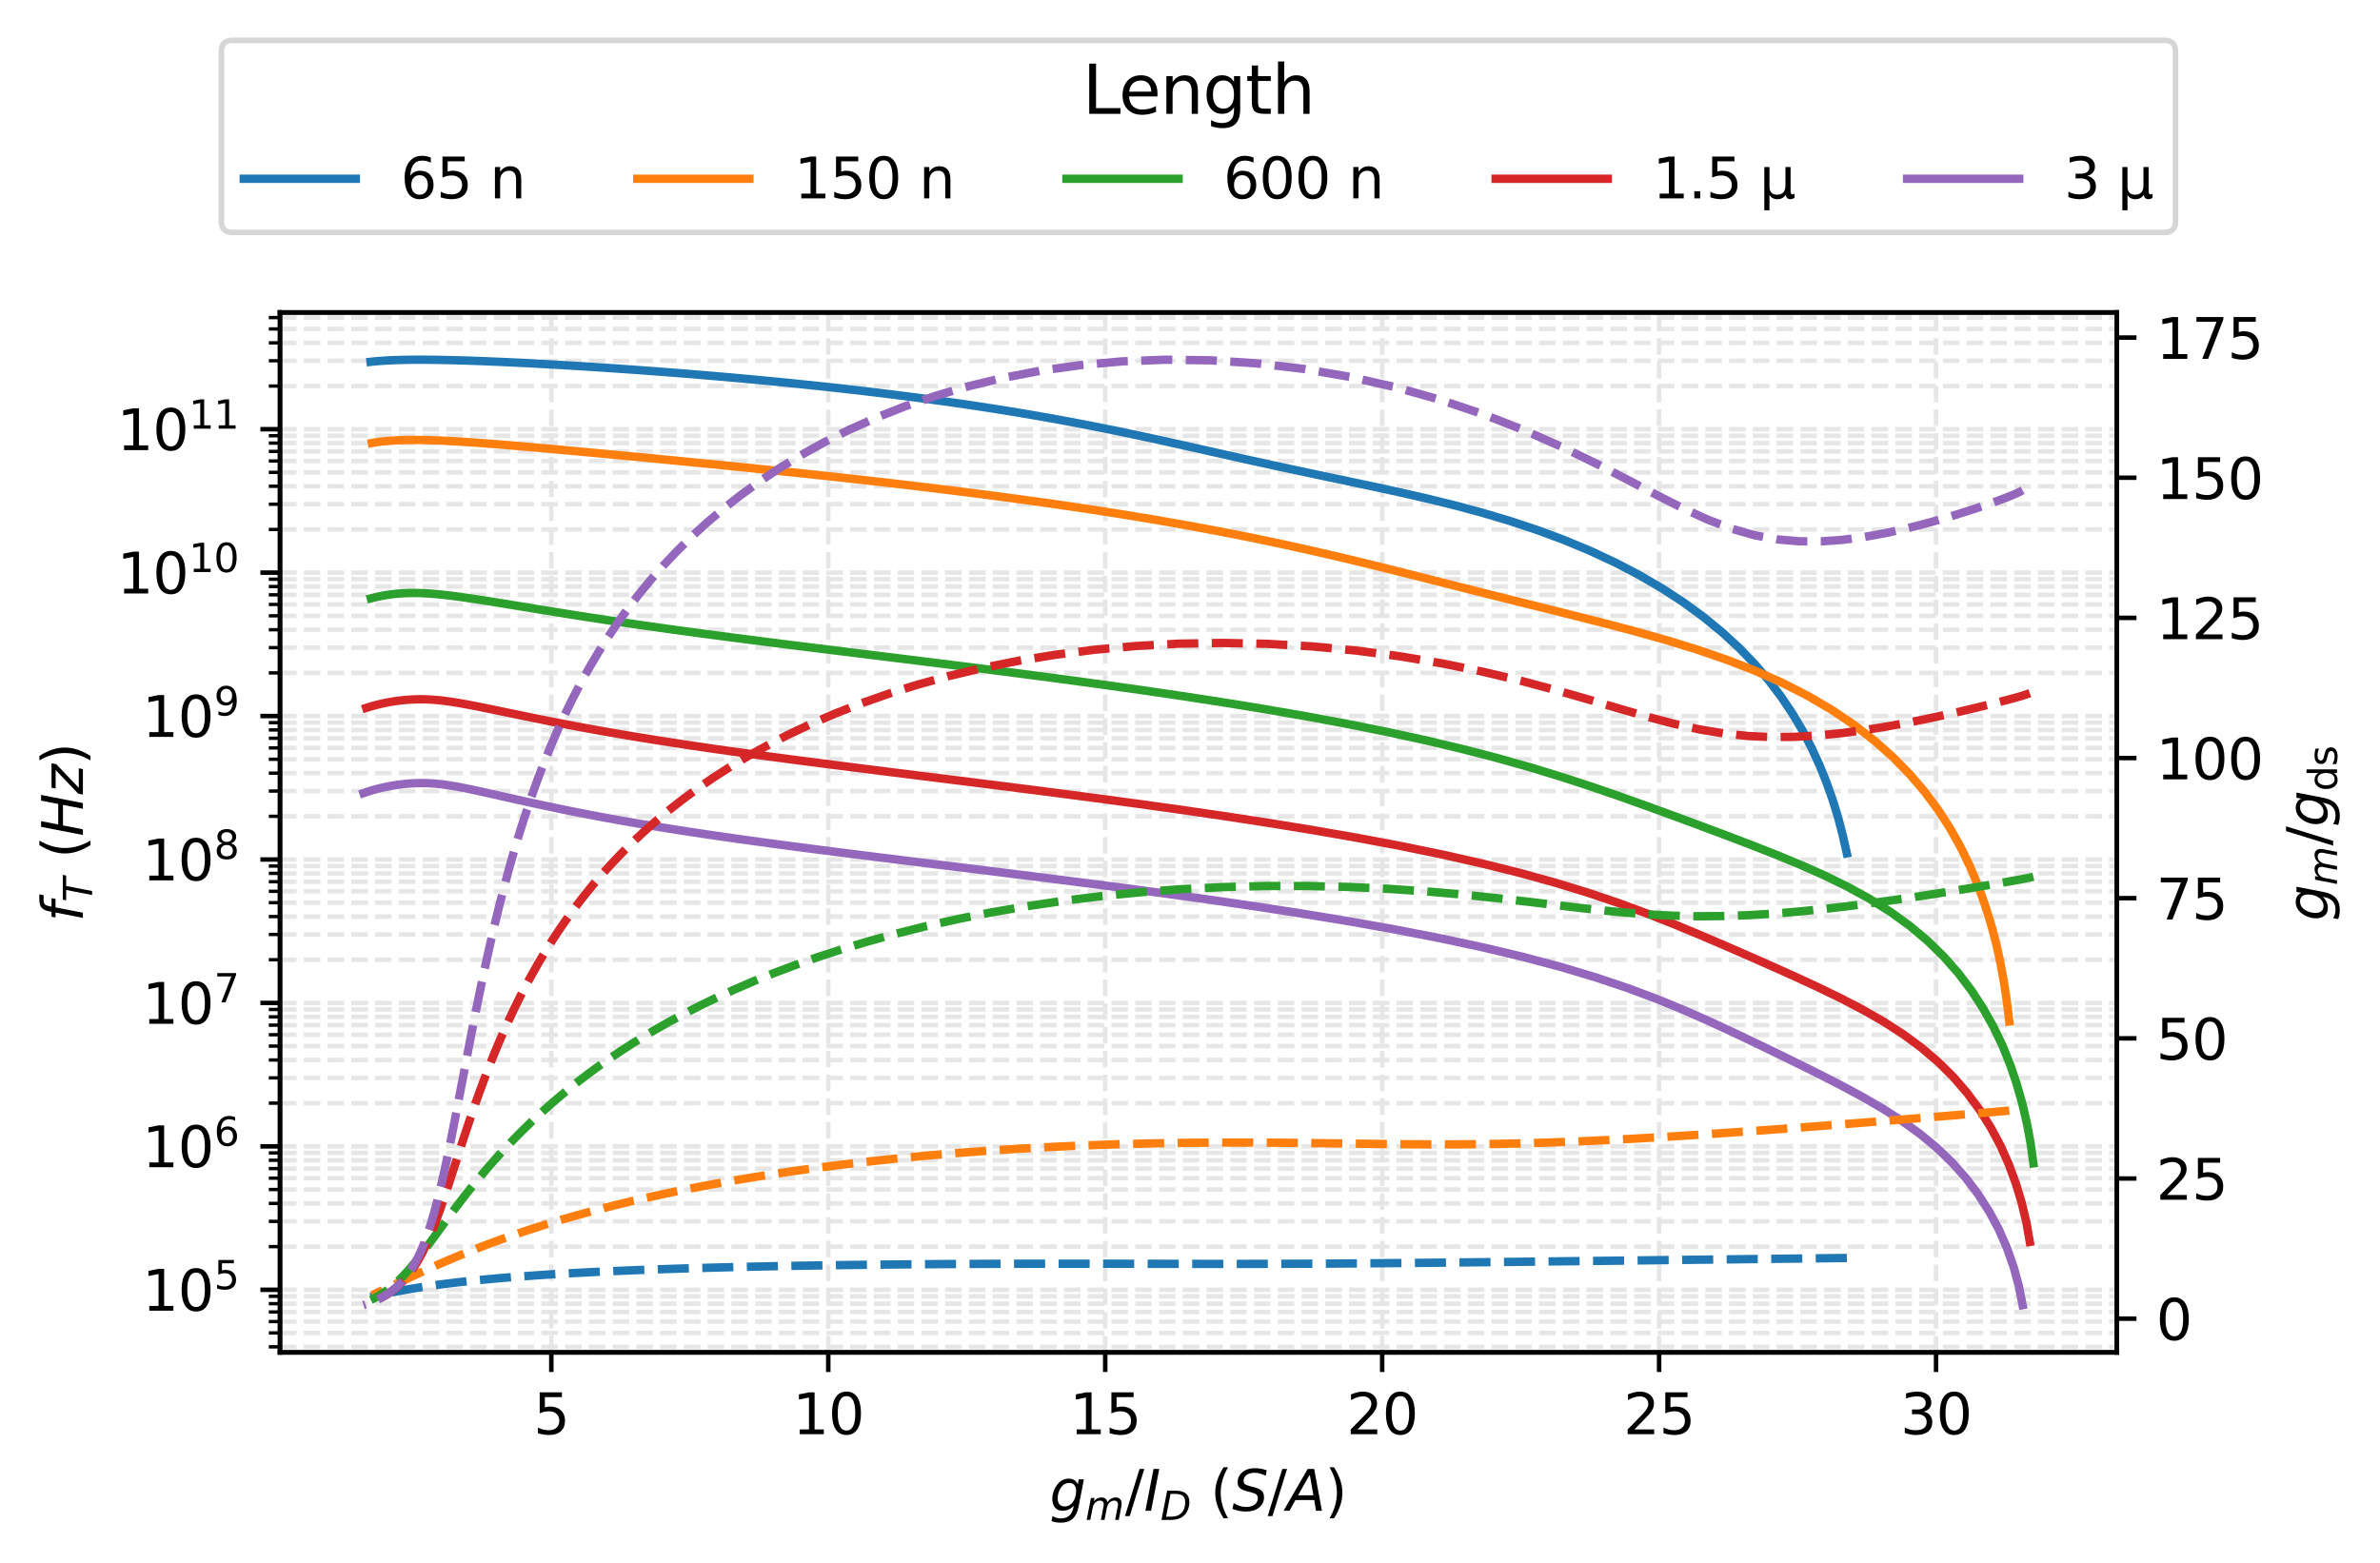 <?xml version="1.0" encoding="utf-8" standalone="no"?>
<!DOCTYPE svg PUBLIC "-//W3C//DTD SVG 1.1//EN"
  "http://www.w3.org/Graphics/SVG/1.1/DTD/svg11.dtd">
<svg xmlns:xlink="http://www.w3.org/1999/xlink" width="424.8pt" height="278.994pt" viewBox="0 0 424.8 278.994" xmlns="http://www.w3.org/2000/svg" version="1.1">
 <defs>
  <style type="text/css">*{stroke-linejoin: round; stroke-linecap: butt}</style>
 </defs>
 <g id="figure_1">
  <g id="patch_1">
   <path d="M 0 278.994 
L 424.8 278.994 
L 424.8 0 
L 0 0 
z
" style="fill: #ffffff"/>
  </g>
  <g id="axes_1">
   <g id="patch_2">
    <path d="M 49.978 241.416 
L 377.834 241.416 
L 377.834 55.774 
L 49.978 55.774 
z
" style="fill: #ffffff"/>
   </g>
   <g id="matplotlib.axis_1">
    <g id="xtick_1">
     <g id="line2d_1">
      <path d="M 98.405 241.416 
L 98.405 55.774 
" clip-path="url(#p99ec4f5bb4)" style="fill: none; stroke-dasharray: 2.96,1.28; stroke-dashoffset: 0; stroke: #e6e6e6; stroke-width: 0.8"/>
     </g>
     <g id="line2d_2">
      <defs>
       <path id="m0ddff92394" d="M 0 0 
L 0 3.5 
" style="stroke: #000000; stroke-width: 0.8"/>
      </defs>
      <g>
       <use xlink:href="#m0ddff92394" x="98.405" y="241.416" style="stroke: #000000; stroke-width: 0.8"/>
      </g>
     </g>
     <g id="text_1">
      <!-- 5 -->
      <g transform="translate(95.224 256.014) scale(0.1 -0.1)">
       <defs>
        <path id="DejaVuSans-35" d="M 691 4666 
L 3169 4666 
L 3169 4134 
L 1269 4134 
L 1269 2991 
Q 1406 3038 1543 3061 
Q 1681 3084 1819 3084 
Q 2600 3084 3056 2656 
Q 3513 2228 3513 1497 
Q 3513 744 3044 326 
Q 2575 -91 1722 -91 
Q 1428 -91 1123 -41 
Q 819 9 494 109 
L 494 744 
Q 775 591 1075 516 
Q 1375 441 1709 441 
Q 2250 441 2565 725 
Q 2881 1009 2881 1497 
Q 2881 1984 2565 2268 
Q 2250 2553 1709 2553 
Q 1456 2553 1204 2497 
Q 953 2441 691 2322 
L 691 4666 
z
" transform="scale(0.016)"/>
       </defs>
       <use xlink:href="#DejaVuSans-35"/>
      </g>
     </g>
    </g>
    <g id="xtick_2">
     <g id="line2d_3">
      <path d="M 147.836 241.416 
L 147.836 55.774 
" clip-path="url(#p99ec4f5bb4)" style="fill: none; stroke-dasharray: 2.96,1.28; stroke-dashoffset: 0; stroke: #e6e6e6; stroke-width: 0.8"/>
     </g>
     <g id="line2d_4">
      <g>
       <use xlink:href="#m0ddff92394" x="147.836" y="241.416" style="stroke: #000000; stroke-width: 0.8"/>
      </g>
     </g>
     <g id="text_2">
      <!-- 10 -->
      <g transform="translate(141.473 256.014) scale(0.1 -0.1)">
       <defs>
        <path id="DejaVuSans-31" d="M 794 531 
L 1825 531 
L 1825 4091 
L 703 3866 
L 703 4441 
L 1819 4666 
L 2450 4666 
L 2450 531 
L 3481 531 
L 3481 0 
L 794 0 
L 794 531 
z
" transform="scale(0.016)"/>
        <path id="DejaVuSans-30" d="M 2034 4250 
Q 1547 4250 1301 3770 
Q 1056 3291 1056 2328 
Q 1056 1369 1301 889 
Q 1547 409 2034 409 
Q 2525 409 2770 889 
Q 3016 1369 3016 2328 
Q 3016 3291 2770 3770 
Q 2525 4250 2034 4250 
z
M 2034 4750 
Q 2819 4750 3233 4129 
Q 3647 3509 3647 2328 
Q 3647 1150 3233 529 
Q 2819 -91 2034 -91 
Q 1250 -91 836 529 
Q 422 1150 422 2328 
Q 422 3509 836 4129 
Q 1250 4750 2034 4750 
z
" transform="scale(0.016)"/>
       </defs>
       <use xlink:href="#DejaVuSans-31"/>
       <use xlink:href="#DejaVuSans-30" transform="translate(63.623 0)"/>
      </g>
     </g>
    </g>
    <g id="xtick_3">
     <g id="line2d_5">
      <path d="M 197.267 241.416 
L 197.267 55.774 
" clip-path="url(#p99ec4f5bb4)" style="fill: none; stroke-dasharray: 2.96,1.28; stroke-dashoffset: 0; stroke: #e6e6e6; stroke-width: 0.8"/>
     </g>
     <g id="line2d_6">
      <g>
       <use xlink:href="#m0ddff92394" x="197.267" y="241.416" style="stroke: #000000; stroke-width: 0.8"/>
      </g>
     </g>
     <g id="text_3">
      <!-- 15 -->
      <g transform="translate(190.904 256.014) scale(0.1 -0.1)">
       <use xlink:href="#DejaVuSans-31"/>
       <use xlink:href="#DejaVuSans-35" transform="translate(63.623 0)"/>
      </g>
     </g>
    </g>
    <g id="xtick_4">
     <g id="line2d_7">
      <path d="M 246.698 241.416 
L 246.698 55.774 
" clip-path="url(#p99ec4f5bb4)" style="fill: none; stroke-dasharray: 2.96,1.28; stroke-dashoffset: 0; stroke: #e6e6e6; stroke-width: 0.8"/>
     </g>
     <g id="line2d_8">
      <g>
       <use xlink:href="#m0ddff92394" x="246.698" y="241.416" style="stroke: #000000; stroke-width: 0.8"/>
      </g>
     </g>
     <g id="text_4">
      <!-- 20 -->
      <g transform="translate(240.335 256.014) scale(0.1 -0.1)">
       <defs>
        <path id="DejaVuSans-32" d="M 1228 531 
L 3431 531 
L 3431 0 
L 469 0 
L 469 531 
Q 828 903 1448 1529 
Q 2069 2156 2228 2338 
Q 2531 2678 2651 2914 
Q 2772 3150 2772 3378 
Q 2772 3750 2511 3984 
Q 2250 4219 1831 4219 
Q 1534 4219 1204 4116 
Q 875 4013 500 3803 
L 500 4441 
Q 881 4594 1212 4672 
Q 1544 4750 1819 4750 
Q 2544 4750 2975 4387 
Q 3406 4025 3406 3419 
Q 3406 3131 3298 2873 
Q 3191 2616 2906 2266 
Q 2828 2175 2409 1742 
Q 1991 1309 1228 531 
z
" transform="scale(0.016)"/>
       </defs>
       <use xlink:href="#DejaVuSans-32"/>
       <use xlink:href="#DejaVuSans-30" transform="translate(63.623 0)"/>
      </g>
     </g>
    </g>
    <g id="xtick_5">
     <g id="line2d_9">
      <path d="M 296.129 241.416 
L 296.129 55.774 
" clip-path="url(#p99ec4f5bb4)" style="fill: none; stroke-dasharray: 2.96,1.28; stroke-dashoffset: 0; stroke: #e6e6e6; stroke-width: 0.8"/>
     </g>
     <g id="line2d_10">
      <g>
       <use xlink:href="#m0ddff92394" x="296.129" y="241.416" style="stroke: #000000; stroke-width: 0.8"/>
      </g>
     </g>
     <g id="text_5">
      <!-- 25 -->
      <g transform="translate(289.766 256.014) scale(0.1 -0.1)">
       <use xlink:href="#DejaVuSans-32"/>
       <use xlink:href="#DejaVuSans-35" transform="translate(63.623 0)"/>
      </g>
     </g>
    </g>
    <g id="xtick_6">
     <g id="line2d_11">
      <path d="M 345.56 241.416 
L 345.56 55.774 
" clip-path="url(#p99ec4f5bb4)" style="fill: none; stroke-dasharray: 2.96,1.28; stroke-dashoffset: 0; stroke: #e6e6e6; stroke-width: 0.8"/>
     </g>
     <g id="line2d_12">
      <g>
       <use xlink:href="#m0ddff92394" x="345.56" y="241.416" style="stroke: #000000; stroke-width: 0.8"/>
      </g>
     </g>
     <g id="text_6">
      <!-- 30 -->
      <g transform="translate(339.197 256.014) scale(0.1 -0.1)">
       <defs>
        <path id="DejaVuSans-33" d="M 2597 2516 
Q 3050 2419 3304 2112 
Q 3559 1806 3559 1356 
Q 3559 666 3084 287 
Q 2609 -91 1734 -91 
Q 1441 -91 1130 -33 
Q 819 25 488 141 
L 488 750 
Q 750 597 1062 519 
Q 1375 441 1716 441 
Q 2309 441 2620 675 
Q 2931 909 2931 1356 
Q 2931 1769 2642 2001 
Q 2353 2234 1838 2234 
L 1294 2234 
L 1294 2753 
L 1863 2753 
Q 2328 2753 2575 2939 
Q 2822 3125 2822 3475 
Q 2822 3834 2567 4026 
Q 2313 4219 1838 4219 
Q 1578 4219 1281 4162 
Q 984 4106 628 3988 
L 628 4550 
Q 988 4650 1302 4700 
Q 1616 4750 1894 4750 
Q 2613 4750 3031 4423 
Q 3450 4097 3450 3541 
Q 3450 3153 3228 2886 
Q 3006 2619 2597 2516 
z
" transform="scale(0.016)"/>
       </defs>
       <use xlink:href="#DejaVuSans-33"/>
       <use xlink:href="#DejaVuSans-30" transform="translate(63.623 0)"/>
      </g>
     </g>
    </g>
    <g id="text_7">
     <!-- $g_m/I_D\ (S/A)$ -->
     <g transform="translate(187.356 269.694) scale(0.1 -0.1)">
      <defs>
       <path id="DejaVuSans-Oblique-67" d="M 3816 3500 
L 3219 434 
Q 3047 -456 2561 -893 
Q 2075 -1331 1253 -1331 
Q 950 -1331 690 -1286 
Q 431 -1241 206 -1147 
L 313 -588 
Q 525 -725 762 -790 
Q 1000 -856 1269 -856 
Q 1816 -856 2167 -557 
Q 2519 -259 2631 300 
L 2681 563 
Q 2441 288 2122 144 
Q 1803 0 1434 0 
Q 903 0 598 351 
Q 294 703 294 1319 
Q 294 1803 478 2267 
Q 663 2731 997 3091 
Q 1219 3328 1514 3456 
Q 1809 3584 2131 3584 
Q 2484 3584 2746 3420 
Q 3009 3256 3138 2956 
L 3238 3500 
L 3816 3500 
z
M 2950 2216 
Q 2950 2641 2750 2872 
Q 2550 3103 2181 3103 
Q 1953 3103 1747 3012 
Q 1541 2922 1394 2759 
Q 1156 2491 1023 2127 
Q 891 1763 891 1375 
Q 891 944 1092 712 
Q 1294 481 1672 481 
Q 2219 481 2584 976 
Q 2950 1472 2950 2216 
z
" transform="scale(0.016)"/>
       <path id="DejaVuSans-Oblique-6d" d="M 5747 2113 
L 5338 0 
L 4763 0 
L 5166 2094 
Q 5191 2228 5203 2325 
Q 5216 2422 5216 2491 
Q 5216 2772 5059 2928 
Q 4903 3084 4622 3084 
Q 4203 3084 3875 2770 
Q 3547 2456 3450 1953 
L 3066 0 
L 2491 0 
L 2900 2094 
Q 2925 2209 2937 2307 
Q 2950 2406 2950 2484 
Q 2950 2769 2794 2926 
Q 2638 3084 2363 3084 
Q 1938 3084 1609 2770 
Q 1281 2456 1184 1953 
L 800 0 
L 225 0 
L 909 3500 
L 1484 3500 
L 1375 2956 
Q 1609 3263 1923 3423 
Q 2238 3584 2597 3584 
Q 2978 3584 3223 3384 
Q 3469 3184 3519 2828 
Q 3781 3197 4126 3390 
Q 4472 3584 4856 3584 
Q 5306 3584 5551 3325 
Q 5797 3066 5797 2591 
Q 5797 2488 5784 2364 
Q 5772 2241 5747 2113 
z
" transform="scale(0.016)"/>
       <path id="DejaVuSans-2f" d="M 1625 4666 
L 2156 4666 
L 531 -594 
L 0 -594 
L 1625 4666 
z
" transform="scale(0.016)"/>
       <path id="DejaVuSans-Oblique-49" d="M 1081 4666 
L 1716 4666 
L 806 0 
L 172 0 
L 1081 4666 
z
" transform="scale(0.016)"/>
       <path id="DejaVuSans-Oblique-44" d="M 1081 4666 
L 2438 4666 
Q 3519 4666 4070 4208 
Q 4622 3750 4622 2847 
Q 4622 2250 4412 1698 
Q 4203 1147 3834 769 
Q 3463 381 2891 190 
Q 2319 0 1538 0 
L 172 0 
L 1081 4666 
z
M 1613 4147 
L 909 519 
L 1734 519 
Q 2794 519 3375 1128 
Q 3956 1738 3956 2847 
Q 3956 3519 3581 3833 
Q 3206 4147 2406 4147 
L 1613 4147 
z
" transform="scale(0.016)"/>
       <path id="DejaVuSans-28" d="M 1984 4856 
Q 1566 4138 1362 3434 
Q 1159 2731 1159 2009 
Q 1159 1288 1364 580 
Q 1569 -128 1984 -844 
L 1484 -844 
Q 1016 -109 783 600 
Q 550 1309 550 2009 
Q 550 2706 781 3412 
Q 1013 4119 1484 4856 
L 1984 4856 
z
" transform="scale(0.016)"/>
       <path id="DejaVuSans-Oblique-53" d="M 3859 4513 
L 3738 3897 
Q 3422 4066 3111 4152 
Q 2800 4238 2509 4238 
Q 1944 4238 1609 3991 
Q 1275 3744 1275 3334 
Q 1275 3109 1398 2989 
Q 1522 2869 2034 2731 
L 2413 2638 
Q 3053 2472 3303 2217 
Q 3553 1963 3553 1503 
Q 3553 797 2998 353 
Q 2444 -91 1538 -91 
Q 1166 -91 791 -17 
Q 416 56 38 206 
L 166 856 
Q 513 641 861 531 
Q 1209 422 1556 422 
Q 2147 422 2503 684 
Q 2859 947 2859 1369 
Q 2859 1650 2717 1795 
Q 2575 1941 2106 2059 
L 1728 2156 
Q 1081 2325 845 2545 
Q 609 2766 609 3163 
Q 609 3859 1145 4304 
Q 1681 4750 2541 4750 
Q 2875 4750 3203 4690 
Q 3531 4631 3859 4513 
z
" transform="scale(0.016)"/>
       <path id="DejaVuSans-Oblique-41" d="M 2356 4666 
L 3072 4666 
L 3938 0 
L 3278 0 
L 3084 1197 
L 984 1197 
L 325 0 
L -341 0 
L 2356 4666 
z
M 2584 4044 
L 1275 1722 
L 2988 1722 
L 2584 4044 
z
" transform="scale(0.016)"/>
       <path id="DejaVuSans-29" d="M 513 4856 
L 1013 4856 
Q 1481 4119 1714 3412 
Q 1947 2706 1947 2009 
Q 1947 1309 1714 600 
Q 1481 -109 1013 -844 
L 513 -844 
Q 928 -128 1133 580 
Q 1338 1288 1338 2009 
Q 1338 2731 1133 3434 
Q 928 4138 513 4856 
z
" transform="scale(0.016)"/>
      </defs>
      <use xlink:href="#DejaVuSans-Oblique-67" transform="translate(0 0.125)"/>
      <use xlink:href="#DejaVuSans-Oblique-6d" transform="translate(63.477 -16.281) scale(0.7)"/>
      <use xlink:href="#DejaVuSans-2f" transform="translate(134.399 0.125)"/>
      <use xlink:href="#DejaVuSans-Oblique-49" transform="translate(168.091 0.125)"/>
      <use xlink:href="#DejaVuSans-Oblique-44" transform="translate(197.583 -16.281) scale(0.7)"/>
      <use xlink:href="#DejaVuSans-28" transform="translate(286.689 0.125)"/>
      <use xlink:href="#DejaVuSans-Oblique-53" transform="translate(325.703 0.125)"/>
      <use xlink:href="#DejaVuSans-2f" transform="translate(389.179 0.125)"/>
      <use xlink:href="#DejaVuSans-Oblique-41" transform="translate(422.871 0.125)"/>
      <use xlink:href="#DejaVuSans-29" transform="translate(491.279 0.125)"/>
     </g>
    </g>
   </g>
   <g id="matplotlib.axis_2">
    <g id="ytick_1">
     <g id="line2d_13">
      <path d="M 49.978 230.236 
L 377.834 230.236 
" clip-path="url(#p99ec4f5bb4)" style="fill: none; stroke-dasharray: 2.96,1.28; stroke-dashoffset: 0; stroke: #e6e6e6; stroke-width: 0.8"/>
     </g>
     <g id="line2d_14">
      <defs>
       <path id="me2b3a274ac" d="M 0 0 
L -3.5 0 
" style="stroke: #000000; stroke-width: 0.8"/>
      </defs>
      <g>
       <use xlink:href="#me2b3a274ac" x="49.978" y="230.236" style="stroke: #000000; stroke-width: 0.8"/>
      </g>
     </g>
     <g id="text_8">
      <!-- $\mathdefault{10^{5}}$ -->
      <g transform="translate(25.378 234.035) scale(0.1 -0.1)">
       <use xlink:href="#DejaVuSans-31" transform="translate(0 0.684)"/>
       <use xlink:href="#DejaVuSans-30" transform="translate(63.623 0.684)"/>
       <use xlink:href="#DejaVuSans-35" transform="translate(128.203 38.966) scale(0.7)"/>
      </g>
     </g>
    </g>
    <g id="ytick_2">
     <g id="line2d_15">
      <path d="M 49.978 204.633 
L 377.834 204.633 
" clip-path="url(#p99ec4f5bb4)" style="fill: none; stroke-dasharray: 2.96,1.28; stroke-dashoffset: 0; stroke: #e6e6e6; stroke-width: 0.8"/>
     </g>
     <g id="line2d_16">
      <g>
       <use xlink:href="#me2b3a274ac" x="49.978" y="204.633" style="stroke: #000000; stroke-width: 0.8"/>
      </g>
     </g>
     <g id="text_9">
      <!-- $\mathdefault{10^{6}}$ -->
      <g transform="translate(25.378 208.432) scale(0.1 -0.1)">
       <defs>
        <path id="DejaVuSans-36" d="M 2113 2584 
Q 1688 2584 1439 2293 
Q 1191 2003 1191 1497 
Q 1191 994 1439 701 
Q 1688 409 2113 409 
Q 2538 409 2786 701 
Q 3034 994 3034 1497 
Q 3034 2003 2786 2293 
Q 2538 2584 2113 2584 
z
M 3366 4563 
L 3366 3988 
Q 3128 4100 2886 4159 
Q 2644 4219 2406 4219 
Q 1781 4219 1451 3797 
Q 1122 3375 1075 2522 
Q 1259 2794 1537 2939 
Q 1816 3084 2150 3084 
Q 2853 3084 3261 2657 
Q 3669 2231 3669 1497 
Q 3669 778 3244 343 
Q 2819 -91 2113 -91 
Q 1303 -91 875 529 
Q 447 1150 447 2328 
Q 447 3434 972 4092 
Q 1497 4750 2381 4750 
Q 2619 4750 2861 4703 
Q 3103 4656 3366 4563 
z
" transform="scale(0.016)"/>
       </defs>
       <use xlink:href="#DejaVuSans-31" transform="translate(0 0.766)"/>
       <use xlink:href="#DejaVuSans-30" transform="translate(63.623 0.766)"/>
       <use xlink:href="#DejaVuSans-36" transform="translate(128.203 39.047) scale(0.7)"/>
      </g>
     </g>
    </g>
    <g id="ytick_3">
     <g id="line2d_17">
      <path d="M 49.978 179.029 
L 377.834 179.029 
" clip-path="url(#p99ec4f5bb4)" style="fill: none; stroke-dasharray: 2.96,1.28; stroke-dashoffset: 0; stroke: #e6e6e6; stroke-width: 0.8"/>
     </g>
     <g id="line2d_18">
      <g>
       <use xlink:href="#me2b3a274ac" x="49.978" y="179.029" style="stroke: #000000; stroke-width: 0.8"/>
      </g>
     </g>
     <g id="text_10">
      <!-- $\mathdefault{10^{7}}$ -->
      <g transform="translate(25.378 182.828) scale(0.1 -0.1)">
       <defs>
        <path id="DejaVuSans-37" d="M 525 4666 
L 3525 4666 
L 3525 4397 
L 1831 0 
L 1172 0 
L 2766 4134 
L 525 4134 
L 525 4666 
z
" transform="scale(0.016)"/>
       </defs>
       <use xlink:href="#DejaVuSans-31" transform="translate(0 0.684)"/>
       <use xlink:href="#DejaVuSans-30" transform="translate(63.623 0.684)"/>
       <use xlink:href="#DejaVuSans-37" transform="translate(128.203 38.966) scale(0.7)"/>
      </g>
     </g>
    </g>
    <g id="ytick_4">
     <g id="line2d_19">
      <path d="M 49.978 153.426 
L 377.834 153.426 
" clip-path="url(#p99ec4f5bb4)" style="fill: none; stroke-dasharray: 2.96,1.28; stroke-dashoffset: 0; stroke: #e6e6e6; stroke-width: 0.8"/>
     </g>
     <g id="line2d_20">
      <g>
       <use xlink:href="#me2b3a274ac" x="49.978" y="153.426" style="stroke: #000000; stroke-width: 0.8"/>
      </g>
     </g>
     <g id="text_11">
      <!-- $\mathdefault{10^{8}}$ -->
      <g transform="translate(25.378 157.225) scale(0.1 -0.1)">
       <defs>
        <path id="DejaVuSans-38" d="M 2034 2216 
Q 1584 2216 1326 1975 
Q 1069 1734 1069 1313 
Q 1069 891 1326 650 
Q 1584 409 2034 409 
Q 2484 409 2743 651 
Q 3003 894 3003 1313 
Q 3003 1734 2745 1975 
Q 2488 2216 2034 2216 
z
M 1403 2484 
Q 997 2584 770 2862 
Q 544 3141 544 3541 
Q 544 4100 942 4425 
Q 1341 4750 2034 4750 
Q 2731 4750 3128 4425 
Q 3525 4100 3525 3541 
Q 3525 3141 3298 2862 
Q 3072 2584 2669 2484 
Q 3125 2378 3379 2068 
Q 3634 1759 3634 1313 
Q 3634 634 3220 271 
Q 2806 -91 2034 -91 
Q 1263 -91 848 271 
Q 434 634 434 1313 
Q 434 1759 690 2068 
Q 947 2378 1403 2484 
z
M 1172 3481 
Q 1172 3119 1398 2916 
Q 1625 2713 2034 2713 
Q 2441 2713 2670 2916 
Q 2900 3119 2900 3481 
Q 2900 3844 2670 4047 
Q 2441 4250 2034 4250 
Q 1625 4250 1398 4047 
Q 1172 3844 1172 3481 
z
" transform="scale(0.016)"/>
       </defs>
       <use xlink:href="#DejaVuSans-31" transform="translate(0 0.766)"/>
       <use xlink:href="#DejaVuSans-30" transform="translate(63.623 0.766)"/>
       <use xlink:href="#DejaVuSans-38" transform="translate(128.203 39.047) scale(0.7)"/>
      </g>
     </g>
    </g>
    <g id="ytick_5">
     <g id="line2d_21">
      <path d="M 49.978 127.823 
L 377.834 127.823 
" clip-path="url(#p99ec4f5bb4)" style="fill: none; stroke-dasharray: 2.96,1.28; stroke-dashoffset: 0; stroke: #e6e6e6; stroke-width: 0.8"/>
     </g>
     <g id="line2d_22">
      <g>
       <use xlink:href="#me2b3a274ac" x="49.978" y="127.823" style="stroke: #000000; stroke-width: 0.8"/>
      </g>
     </g>
     <g id="text_12">
      <!-- $\mathdefault{10^{9}}$ -->
      <g transform="translate(25.378 131.622) scale(0.1 -0.1)">
       <defs>
        <path id="DejaVuSans-39" d="M 703 97 
L 703 672 
Q 941 559 1184 500 
Q 1428 441 1663 441 
Q 2288 441 2617 861 
Q 2947 1281 2994 2138 
Q 2813 1869 2534 1725 
Q 2256 1581 1919 1581 
Q 1219 1581 811 2004 
Q 403 2428 403 3163 
Q 403 3881 828 4315 
Q 1253 4750 1959 4750 
Q 2769 4750 3195 4129 
Q 3622 3509 3622 2328 
Q 3622 1225 3098 567 
Q 2575 -91 1691 -91 
Q 1453 -91 1209 -44 
Q 966 3 703 97 
z
M 1959 2075 
Q 2384 2075 2632 2365 
Q 2881 2656 2881 3163 
Q 2881 3666 2632 3958 
Q 2384 4250 1959 4250 
Q 1534 4250 1286 3958 
Q 1038 3666 1038 3163 
Q 1038 2656 1286 2365 
Q 1534 2075 1959 2075 
z
" transform="scale(0.016)"/>
       </defs>
       <use xlink:href="#DejaVuSans-31" transform="translate(0 0.766)"/>
       <use xlink:href="#DejaVuSans-30" transform="translate(63.623 0.766)"/>
       <use xlink:href="#DejaVuSans-39" transform="translate(128.203 39.047) scale(0.7)"/>
      </g>
     </g>
    </g>
    <g id="ytick_6">
     <g id="line2d_23">
      <path d="M 49.978 102.219 
L 377.834 102.219 
" clip-path="url(#p99ec4f5bb4)" style="fill: none; stroke-dasharray: 2.96,1.28; stroke-dashoffset: 0; stroke: #e6e6e6; stroke-width: 0.8"/>
     </g>
     <g id="line2d_24">
      <g>
       <use xlink:href="#me2b3a274ac" x="49.978" y="102.219" style="stroke: #000000; stroke-width: 0.8"/>
      </g>
     </g>
     <g id="text_13">
      <!-- $\mathdefault{10^{10}}$ -->
      <g transform="translate(20.878 106.018) scale(0.1 -0.1)">
       <use xlink:href="#DejaVuSans-31" transform="translate(0 0.766)"/>
       <use xlink:href="#DejaVuSans-30" transform="translate(63.623 0.766)"/>
       <use xlink:href="#DejaVuSans-31" transform="translate(128.203 39.047) scale(0.7)"/>
       <use xlink:href="#DejaVuSans-30" transform="translate(172.739 39.047) scale(0.7)"/>
      </g>
     </g>
    </g>
    <g id="ytick_7">
     <g id="line2d_25">
      <path d="M 49.978 76.616 
L 377.834 76.616 
" clip-path="url(#p99ec4f5bb4)" style="fill: none; stroke-dasharray: 2.96,1.28; stroke-dashoffset: 0; stroke: #e6e6e6; stroke-width: 0.8"/>
     </g>
     <g id="line2d_26">
      <g>
       <use xlink:href="#me2b3a274ac" x="49.978" y="76.616" style="stroke: #000000; stroke-width: 0.8"/>
      </g>
     </g>
     <g id="text_14">
      <!-- $\mathdefault{10^{11}}$ -->
      <g transform="translate(20.878 80.415) scale(0.1 -0.1)">
       <use xlink:href="#DejaVuSans-31" transform="translate(0 0.684)"/>
       <use xlink:href="#DejaVuSans-30" transform="translate(63.623 0.684)"/>
       <use xlink:href="#DejaVuSans-31" transform="translate(128.203 38.966) scale(0.7)"/>
       <use xlink:href="#DejaVuSans-31" transform="translate(172.739 38.966) scale(0.7)"/>
      </g>
     </g>
    </g>
    <g id="ytick_8">
     <g id="line2d_27">
      <path d="M 49.978 240.425 
L 377.834 240.425 
" clip-path="url(#p99ec4f5bb4)" style="fill: none; stroke-dasharray: 2.96,1.28; stroke-dashoffset: 0; stroke: #e6e6e6; stroke-width: 0.8"/>
     </g>
     <g id="line2d_28">
      <defs>
       <path id="m494515998c" d="M 0 0 
L -2 0 
" style="stroke: #000000; stroke-width: 0.6"/>
      </defs>
      <g>
       <use xlink:href="#m494515998c" x="49.978" y="240.425" style="stroke: #000000; stroke-width: 0.6"/>
      </g>
     </g>
    </g>
    <g id="ytick_9">
     <g id="line2d_29">
      <path d="M 49.978 237.943 
L 377.834 237.943 
" clip-path="url(#p99ec4f5bb4)" style="fill: none; stroke-dasharray: 2.96,1.28; stroke-dashoffset: 0; stroke: #e6e6e6; stroke-width: 0.8"/>
     </g>
     <g id="line2d_30">
      <g>
       <use xlink:href="#m494515998c" x="49.978" y="237.943" style="stroke: #000000; stroke-width: 0.6"/>
      </g>
     </g>
    </g>
    <g id="ytick_10">
     <g id="line2d_31">
      <path d="M 49.978 235.916 
L 377.834 235.916 
" clip-path="url(#p99ec4f5bb4)" style="fill: none; stroke-dasharray: 2.96,1.28; stroke-dashoffset: 0; stroke: #e6e6e6; stroke-width: 0.8"/>
     </g>
     <g id="line2d_32">
      <g>
       <use xlink:href="#m494515998c" x="49.978" y="235.916" style="stroke: #000000; stroke-width: 0.6"/>
      </g>
     </g>
    </g>
    <g id="ytick_11">
     <g id="line2d_33">
      <path d="M 49.978 234.202 
L 377.834 234.202 
" clip-path="url(#p99ec4f5bb4)" style="fill: none; stroke-dasharray: 2.96,1.28; stroke-dashoffset: 0; stroke: #e6e6e6; stroke-width: 0.8"/>
     </g>
     <g id="line2d_34">
      <g>
       <use xlink:href="#m494515998c" x="49.978" y="234.202" style="stroke: #000000; stroke-width: 0.6"/>
      </g>
     </g>
    </g>
    <g id="ytick_12">
     <g id="line2d_35">
      <path d="M 49.978 232.717 
L 377.834 232.717 
" clip-path="url(#p99ec4f5bb4)" style="fill: none; stroke-dasharray: 2.96,1.28; stroke-dashoffset: 0; stroke: #e6e6e6; stroke-width: 0.8"/>
     </g>
     <g id="line2d_36">
      <g>
       <use xlink:href="#m494515998c" x="49.978" y="232.717" style="stroke: #000000; stroke-width: 0.6"/>
      </g>
     </g>
    </g>
    <g id="ytick_13">
     <g id="line2d_37">
      <path d="M 49.978 231.407 
L 377.834 231.407 
" clip-path="url(#p99ec4f5bb4)" style="fill: none; stroke-dasharray: 2.96,1.28; stroke-dashoffset: 0; stroke: #e6e6e6; stroke-width: 0.8"/>
     </g>
     <g id="line2d_38">
      <g>
       <use xlink:href="#m494515998c" x="49.978" y="231.407" style="stroke: #000000; stroke-width: 0.6"/>
      </g>
     </g>
    </g>
    <g id="ytick_14">
     <g id="line2d_39">
      <path d="M 49.978 222.529 
L 377.834 222.529 
" clip-path="url(#p99ec4f5bb4)" style="fill: none; stroke-dasharray: 2.96,1.28; stroke-dashoffset: 0; stroke: #e6e6e6; stroke-width: 0.8"/>
     </g>
     <g id="line2d_40">
      <g>
       <use xlink:href="#m494515998c" x="49.978" y="222.529" style="stroke: #000000; stroke-width: 0.6"/>
      </g>
     </g>
    </g>
    <g id="ytick_15">
     <g id="line2d_41">
      <path d="M 49.978 218.02 
L 377.834 218.02 
" clip-path="url(#p99ec4f5bb4)" style="fill: none; stroke-dasharray: 2.96,1.28; stroke-dashoffset: 0; stroke: #e6e6e6; stroke-width: 0.8"/>
     </g>
     <g id="line2d_42">
      <g>
       <use xlink:href="#m494515998c" x="49.978" y="218.02" style="stroke: #000000; stroke-width: 0.6"/>
      </g>
     </g>
    </g>
    <g id="ytick_16">
     <g id="line2d_43">
      <path d="M 49.978 214.821 
L 377.834 214.821 
" clip-path="url(#p99ec4f5bb4)" style="fill: none; stroke-dasharray: 2.96,1.28; stroke-dashoffset: 0; stroke: #e6e6e6; stroke-width: 0.8"/>
     </g>
     <g id="line2d_44">
      <g>
       <use xlink:href="#m494515998c" x="49.978" y="214.821" style="stroke: #000000; stroke-width: 0.6"/>
      </g>
     </g>
    </g>
    <g id="ytick_17">
     <g id="line2d_45">
      <path d="M 49.978 212.34 
L 377.834 212.34 
" clip-path="url(#p99ec4f5bb4)" style="fill: none; stroke-dasharray: 2.96,1.28; stroke-dashoffset: 0; stroke: #e6e6e6; stroke-width: 0.8"/>
     </g>
     <g id="line2d_46">
      <g>
       <use xlink:href="#m494515998c" x="49.978" y="212.34" style="stroke: #000000; stroke-width: 0.6"/>
      </g>
     </g>
    </g>
    <g id="ytick_18">
     <g id="line2d_47">
      <path d="M 49.978 210.313 
L 377.834 210.313 
" clip-path="url(#p99ec4f5bb4)" style="fill: none; stroke-dasharray: 2.96,1.28; stroke-dashoffset: 0; stroke: #e6e6e6; stroke-width: 0.8"/>
     </g>
     <g id="line2d_48">
      <g>
       <use xlink:href="#m494515998c" x="49.978" y="210.313" style="stroke: #000000; stroke-width: 0.6"/>
      </g>
     </g>
    </g>
    <g id="ytick_19">
     <g id="line2d_49">
      <path d="M 49.978 208.599 
L 377.834 208.599 
" clip-path="url(#p99ec4f5bb4)" style="fill: none; stroke-dasharray: 2.96,1.28; stroke-dashoffset: 0; stroke: #e6e6e6; stroke-width: 0.8"/>
     </g>
     <g id="line2d_50">
      <g>
       <use xlink:href="#m494515998c" x="49.978" y="208.599" style="stroke: #000000; stroke-width: 0.6"/>
      </g>
     </g>
    </g>
    <g id="ytick_20">
     <g id="line2d_51">
      <path d="M 49.978 207.114 
L 377.834 207.114 
" clip-path="url(#p99ec4f5bb4)" style="fill: none; stroke-dasharray: 2.96,1.28; stroke-dashoffset: 0; stroke: #e6e6e6; stroke-width: 0.8"/>
     </g>
     <g id="line2d_52">
      <g>
       <use xlink:href="#m494515998c" x="49.978" y="207.114" style="stroke: #000000; stroke-width: 0.6"/>
      </g>
     </g>
    </g>
    <g id="ytick_21">
     <g id="line2d_53">
      <path d="M 49.978 205.804 
L 377.834 205.804 
" clip-path="url(#p99ec4f5bb4)" style="fill: none; stroke-dasharray: 2.96,1.28; stroke-dashoffset: 0; stroke: #e6e6e6; stroke-width: 0.8"/>
     </g>
     <g id="line2d_54">
      <g>
       <use xlink:href="#m494515998c" x="49.978" y="205.804" style="stroke: #000000; stroke-width: 0.6"/>
      </g>
     </g>
    </g>
    <g id="ytick_22">
     <g id="line2d_55">
      <path d="M 49.978 196.925 
L 377.834 196.925 
" clip-path="url(#p99ec4f5bb4)" style="fill: none; stroke-dasharray: 2.96,1.28; stroke-dashoffset: 0; stroke: #e6e6e6; stroke-width: 0.8"/>
     </g>
     <g id="line2d_56">
      <g>
       <use xlink:href="#m494515998c" x="49.978" y="196.925" style="stroke: #000000; stroke-width: 0.6"/>
      </g>
     </g>
    </g>
    <g id="ytick_23">
     <g id="line2d_57">
      <path d="M 49.978 192.417 
L 377.834 192.417 
" clip-path="url(#p99ec4f5bb4)" style="fill: none; stroke-dasharray: 2.96,1.28; stroke-dashoffset: 0; stroke: #e6e6e6; stroke-width: 0.8"/>
     </g>
     <g id="line2d_58">
      <g>
       <use xlink:href="#m494515998c" x="49.978" y="192.417" style="stroke: #000000; stroke-width: 0.6"/>
      </g>
     </g>
    </g>
    <g id="ytick_24">
     <g id="line2d_59">
      <path d="M 49.978 189.218 
L 377.834 189.218 
" clip-path="url(#p99ec4f5bb4)" style="fill: none; stroke-dasharray: 2.96,1.28; stroke-dashoffset: 0; stroke: #e6e6e6; stroke-width: 0.8"/>
     </g>
     <g id="line2d_60">
      <g>
       <use xlink:href="#m494515998c" x="49.978" y="189.218" style="stroke: #000000; stroke-width: 0.6"/>
      </g>
     </g>
    </g>
    <g id="ytick_25">
     <g id="line2d_61">
      <path d="M 49.978 186.737 
L 377.834 186.737 
" clip-path="url(#p99ec4f5bb4)" style="fill: none; stroke-dasharray: 2.96,1.28; stroke-dashoffset: 0; stroke: #e6e6e6; stroke-width: 0.8"/>
     </g>
     <g id="line2d_62">
      <g>
       <use xlink:href="#m494515998c" x="49.978" y="186.737" style="stroke: #000000; stroke-width: 0.6"/>
      </g>
     </g>
    </g>
    <g id="ytick_26">
     <g id="line2d_63">
      <path d="M 49.978 184.709 
L 377.834 184.709 
" clip-path="url(#p99ec4f5bb4)" style="fill: none; stroke-dasharray: 2.96,1.28; stroke-dashoffset: 0; stroke: #e6e6e6; stroke-width: 0.8"/>
     </g>
     <g id="line2d_64">
      <g>
       <use xlink:href="#m494515998c" x="49.978" y="184.709" style="stroke: #000000; stroke-width: 0.6"/>
      </g>
     </g>
    </g>
    <g id="ytick_27">
     <g id="line2d_65">
      <path d="M 49.978 182.995 
L 377.834 182.995 
" clip-path="url(#p99ec4f5bb4)" style="fill: none; stroke-dasharray: 2.96,1.28; stroke-dashoffset: 0; stroke: #e6e6e6; stroke-width: 0.8"/>
     </g>
     <g id="line2d_66">
      <g>
       <use xlink:href="#m494515998c" x="49.978" y="182.995" style="stroke: #000000; stroke-width: 0.6"/>
      </g>
     </g>
    </g>
    <g id="ytick_28">
     <g id="line2d_67">
      <path d="M 49.978 181.51 
L 377.834 181.51 
" clip-path="url(#p99ec4f5bb4)" style="fill: none; stroke-dasharray: 2.96,1.28; stroke-dashoffset: 0; stroke: #e6e6e6; stroke-width: 0.8"/>
     </g>
     <g id="line2d_68">
      <g>
       <use xlink:href="#m494515998c" x="49.978" y="181.51" style="stroke: #000000; stroke-width: 0.6"/>
      </g>
     </g>
    </g>
    <g id="ytick_29">
     <g id="line2d_69">
      <path d="M 49.978 180.201 
L 377.834 180.201 
" clip-path="url(#p99ec4f5bb4)" style="fill: none; stroke-dasharray: 2.96,1.28; stroke-dashoffset: 0; stroke: #e6e6e6; stroke-width: 0.8"/>
     </g>
     <g id="line2d_70">
      <g>
       <use xlink:href="#m494515998c" x="49.978" y="180.201" style="stroke: #000000; stroke-width: 0.6"/>
      </g>
     </g>
    </g>
    <g id="ytick_30">
     <g id="line2d_71">
      <path d="M 49.978 171.322 
L 377.834 171.322 
" clip-path="url(#p99ec4f5bb4)" style="fill: none; stroke-dasharray: 2.96,1.28; stroke-dashoffset: 0; stroke: #e6e6e6; stroke-width: 0.8"/>
     </g>
     <g id="line2d_72">
      <g>
       <use xlink:href="#m494515998c" x="49.978" y="171.322" style="stroke: #000000; stroke-width: 0.6"/>
      </g>
     </g>
    </g>
    <g id="ytick_31">
     <g id="line2d_73">
      <path d="M 49.978 166.813 
L 377.834 166.813 
" clip-path="url(#p99ec4f5bb4)" style="fill: none; stroke-dasharray: 2.96,1.28; stroke-dashoffset: 0; stroke: #e6e6e6; stroke-width: 0.8"/>
     </g>
     <g id="line2d_74">
      <g>
       <use xlink:href="#m494515998c" x="49.978" y="166.813" style="stroke: #000000; stroke-width: 0.6"/>
      </g>
     </g>
    </g>
    <g id="ytick_32">
     <g id="line2d_75">
      <path d="M 49.978 163.614 
L 377.834 163.614 
" clip-path="url(#p99ec4f5bb4)" style="fill: none; stroke-dasharray: 2.96,1.28; stroke-dashoffset: 0; stroke: #e6e6e6; stroke-width: 0.8"/>
     </g>
     <g id="line2d_76">
      <g>
       <use xlink:href="#m494515998c" x="49.978" y="163.614" style="stroke: #000000; stroke-width: 0.6"/>
      </g>
     </g>
    </g>
    <g id="ytick_33">
     <g id="line2d_77">
      <path d="M 49.978 161.133 
L 377.834 161.133 
" clip-path="url(#p99ec4f5bb4)" style="fill: none; stroke-dasharray: 2.96,1.28; stroke-dashoffset: 0; stroke: #e6e6e6; stroke-width: 0.8"/>
     </g>
     <g id="line2d_78">
      <g>
       <use xlink:href="#m494515998c" x="49.978" y="161.133" style="stroke: #000000; stroke-width: 0.6"/>
      </g>
     </g>
    </g>
    <g id="ytick_34">
     <g id="line2d_79">
      <path d="M 49.978 159.106 
L 377.834 159.106 
" clip-path="url(#p99ec4f5bb4)" style="fill: none; stroke-dasharray: 2.96,1.28; stroke-dashoffset: 0; stroke: #e6e6e6; stroke-width: 0.8"/>
     </g>
     <g id="line2d_80">
      <g>
       <use xlink:href="#m494515998c" x="49.978" y="159.106" style="stroke: #000000; stroke-width: 0.6"/>
      </g>
     </g>
    </g>
    <g id="ytick_35">
     <g id="line2d_81">
      <path d="M 49.978 157.392 
L 377.834 157.392 
" clip-path="url(#p99ec4f5bb4)" style="fill: none; stroke-dasharray: 2.96,1.28; stroke-dashoffset: 0; stroke: #e6e6e6; stroke-width: 0.8"/>
     </g>
     <g id="line2d_82">
      <g>
       <use xlink:href="#m494515998c" x="49.978" y="157.392" style="stroke: #000000; stroke-width: 0.6"/>
      </g>
     </g>
    </g>
    <g id="ytick_36">
     <g id="line2d_83">
      <path d="M 49.978 155.907 
L 377.834 155.907 
" clip-path="url(#p99ec4f5bb4)" style="fill: none; stroke-dasharray: 2.96,1.28; stroke-dashoffset: 0; stroke: #e6e6e6; stroke-width: 0.8"/>
     </g>
     <g id="line2d_84">
      <g>
       <use xlink:href="#m494515998c" x="49.978" y="155.907" style="stroke: #000000; stroke-width: 0.6"/>
      </g>
     </g>
    </g>
    <g id="ytick_37">
     <g id="line2d_85">
      <path d="M 49.978 154.597 
L 377.834 154.597 
" clip-path="url(#p99ec4f5bb4)" style="fill: none; stroke-dasharray: 2.96,1.28; stroke-dashoffset: 0; stroke: #e6e6e6; stroke-width: 0.8"/>
     </g>
     <g id="line2d_86">
      <g>
       <use xlink:href="#m494515998c" x="49.978" y="154.597" style="stroke: #000000; stroke-width: 0.6"/>
      </g>
     </g>
    </g>
    <g id="ytick_38">
     <g id="line2d_87">
      <path d="M 49.978 145.719 
L 377.834 145.719 
" clip-path="url(#p99ec4f5bb4)" style="fill: none; stroke-dasharray: 2.96,1.28; stroke-dashoffset: 0; stroke: #e6e6e6; stroke-width: 0.8"/>
     </g>
     <g id="line2d_88">
      <g>
       <use xlink:href="#m494515998c" x="49.978" y="145.719" style="stroke: #000000; stroke-width: 0.6"/>
      </g>
     </g>
    </g>
    <g id="ytick_39">
     <g id="line2d_89">
      <path d="M 49.978 141.21 
L 377.834 141.21 
" clip-path="url(#p99ec4f5bb4)" style="fill: none; stroke-dasharray: 2.96,1.28; stroke-dashoffset: 0; stroke: #e6e6e6; stroke-width: 0.8"/>
     </g>
     <g id="line2d_90">
      <g>
       <use xlink:href="#m494515998c" x="49.978" y="141.21" style="stroke: #000000; stroke-width: 0.6"/>
      </g>
     </g>
    </g>
    <g id="ytick_40">
     <g id="line2d_91">
      <path d="M 49.978 138.011 
L 377.834 138.011 
" clip-path="url(#p99ec4f5bb4)" style="fill: none; stroke-dasharray: 2.96,1.28; stroke-dashoffset: 0; stroke: #e6e6e6; stroke-width: 0.8"/>
     </g>
     <g id="line2d_92">
      <g>
       <use xlink:href="#m494515998c" x="49.978" y="138.011" style="stroke: #000000; stroke-width: 0.6"/>
      </g>
     </g>
    </g>
    <g id="ytick_41">
     <g id="line2d_93">
      <path d="M 49.978 135.53 
L 377.834 135.53 
" clip-path="url(#p99ec4f5bb4)" style="fill: none; stroke-dasharray: 2.96,1.28; stroke-dashoffset: 0; stroke: #e6e6e6; stroke-width: 0.8"/>
     </g>
     <g id="line2d_94">
      <g>
       <use xlink:href="#m494515998c" x="49.978" y="135.53" style="stroke: #000000; stroke-width: 0.6"/>
      </g>
     </g>
    </g>
    <g id="ytick_42">
     <g id="line2d_95">
      <path d="M 49.978 133.503 
L 377.834 133.503 
" clip-path="url(#p99ec4f5bb4)" style="fill: none; stroke-dasharray: 2.96,1.28; stroke-dashoffset: 0; stroke: #e6e6e6; stroke-width: 0.8"/>
     </g>
     <g id="line2d_96">
      <g>
       <use xlink:href="#m494515998c" x="49.978" y="133.503" style="stroke: #000000; stroke-width: 0.6"/>
      </g>
     </g>
    </g>
    <g id="ytick_43">
     <g id="line2d_97">
      <path d="M 49.978 131.789 
L 377.834 131.789 
" clip-path="url(#p99ec4f5bb4)" style="fill: none; stroke-dasharray: 2.96,1.28; stroke-dashoffset: 0; stroke: #e6e6e6; stroke-width: 0.8"/>
     </g>
     <g id="line2d_98">
      <g>
       <use xlink:href="#m494515998c" x="49.978" y="131.789" style="stroke: #000000; stroke-width: 0.6"/>
      </g>
     </g>
    </g>
    <g id="ytick_44">
     <g id="line2d_99">
      <path d="M 49.978 130.304 
L 377.834 130.304 
" clip-path="url(#p99ec4f5bb4)" style="fill: none; stroke-dasharray: 2.96,1.28; stroke-dashoffset: 0; stroke: #e6e6e6; stroke-width: 0.8"/>
     </g>
     <g id="line2d_100">
      <g>
       <use xlink:href="#m494515998c" x="49.978" y="130.304" style="stroke: #000000; stroke-width: 0.6"/>
      </g>
     </g>
    </g>
    <g id="ytick_45">
     <g id="line2d_101">
      <path d="M 49.978 128.994 
L 377.834 128.994 
" clip-path="url(#p99ec4f5bb4)" style="fill: none; stroke-dasharray: 2.96,1.28; stroke-dashoffset: 0; stroke: #e6e6e6; stroke-width: 0.8"/>
     </g>
     <g id="line2d_102">
      <g>
       <use xlink:href="#m494515998c" x="49.978" y="128.994" style="stroke: #000000; stroke-width: 0.6"/>
      </g>
     </g>
    </g>
    <g id="ytick_46">
     <g id="line2d_103">
      <path d="M 49.978 120.115 
L 377.834 120.115 
" clip-path="url(#p99ec4f5bb4)" style="fill: none; stroke-dasharray: 2.96,1.28; stroke-dashoffset: 0; stroke: #e6e6e6; stroke-width: 0.8"/>
     </g>
     <g id="line2d_104">
      <g>
       <use xlink:href="#m494515998c" x="49.978" y="120.115" style="stroke: #000000; stroke-width: 0.6"/>
      </g>
     </g>
    </g>
    <g id="ytick_47">
     <g id="line2d_105">
      <path d="M 49.978 115.607 
L 377.834 115.607 
" clip-path="url(#p99ec4f5bb4)" style="fill: none; stroke-dasharray: 2.96,1.28; stroke-dashoffset: 0; stroke: #e6e6e6; stroke-width: 0.8"/>
     </g>
     <g id="line2d_106">
      <g>
       <use xlink:href="#m494515998c" x="49.978" y="115.607" style="stroke: #000000; stroke-width: 0.6"/>
      </g>
     </g>
    </g>
    <g id="ytick_48">
     <g id="line2d_107">
      <path d="M 49.978 112.408 
L 377.834 112.408 
" clip-path="url(#p99ec4f5bb4)" style="fill: none; stroke-dasharray: 2.96,1.28; stroke-dashoffset: 0; stroke: #e6e6e6; stroke-width: 0.8"/>
     </g>
     <g id="line2d_108">
      <g>
       <use xlink:href="#m494515998c" x="49.978" y="112.408" style="stroke: #000000; stroke-width: 0.6"/>
      </g>
     </g>
    </g>
    <g id="ytick_49">
     <g id="line2d_109">
      <path d="M 49.978 109.927 
L 377.834 109.927 
" clip-path="url(#p99ec4f5bb4)" style="fill: none; stroke-dasharray: 2.96,1.28; stroke-dashoffset: 0; stroke: #e6e6e6; stroke-width: 0.8"/>
     </g>
     <g id="line2d_110">
      <g>
       <use xlink:href="#m494515998c" x="49.978" y="109.927" style="stroke: #000000; stroke-width: 0.6"/>
      </g>
     </g>
    </g>
    <g id="ytick_50">
     <g id="line2d_111">
      <path d="M 49.978 107.899 
L 377.834 107.899 
" clip-path="url(#p99ec4f5bb4)" style="fill: none; stroke-dasharray: 2.96,1.28; stroke-dashoffset: 0; stroke: #e6e6e6; stroke-width: 0.8"/>
     </g>
     <g id="line2d_112">
      <g>
       <use xlink:href="#m494515998c" x="49.978" y="107.899" style="stroke: #000000; stroke-width: 0.6"/>
      </g>
     </g>
    </g>
    <g id="ytick_51">
     <g id="line2d_113">
      <path d="M 49.978 106.185 
L 377.834 106.185 
" clip-path="url(#p99ec4f5bb4)" style="fill: none; stroke-dasharray: 2.96,1.28; stroke-dashoffset: 0; stroke: #e6e6e6; stroke-width: 0.8"/>
     </g>
     <g id="line2d_114">
      <g>
       <use xlink:href="#m494515998c" x="49.978" y="106.185" style="stroke: #000000; stroke-width: 0.6"/>
      </g>
     </g>
    </g>
    <g id="ytick_52">
     <g id="line2d_115">
      <path d="M 49.978 104.7 
L 377.834 104.7 
" clip-path="url(#p99ec4f5bb4)" style="fill: none; stroke-dasharray: 2.96,1.28; stroke-dashoffset: 0; stroke: #e6e6e6; stroke-width: 0.8"/>
     </g>
     <g id="line2d_116">
      <g>
       <use xlink:href="#m494515998c" x="49.978" y="104.7" style="stroke: #000000; stroke-width: 0.6"/>
      </g>
     </g>
    </g>
    <g id="ytick_53">
     <g id="line2d_117">
      <path d="M 49.978 103.391 
L 377.834 103.391 
" clip-path="url(#p99ec4f5bb4)" style="fill: none; stroke-dasharray: 2.96,1.28; stroke-dashoffset: 0; stroke: #e6e6e6; stroke-width: 0.8"/>
     </g>
     <g id="line2d_118">
      <g>
       <use xlink:href="#m494515998c" x="49.978" y="103.391" style="stroke: #000000; stroke-width: 0.6"/>
      </g>
     </g>
    </g>
    <g id="ytick_54">
     <g id="line2d_119">
      <path d="M 49.978 94.512 
L 377.834 94.512 
" clip-path="url(#p99ec4f5bb4)" style="fill: none; stroke-dasharray: 2.96,1.28; stroke-dashoffset: 0; stroke: #e6e6e6; stroke-width: 0.8"/>
     </g>
     <g id="line2d_120">
      <g>
       <use xlink:href="#m494515998c" x="49.978" y="94.512" style="stroke: #000000; stroke-width: 0.6"/>
      </g>
     </g>
    </g>
    <g id="ytick_55">
     <g id="line2d_121">
      <path d="M 49.978 90.003 
L 377.834 90.003 
" clip-path="url(#p99ec4f5bb4)" style="fill: none; stroke-dasharray: 2.96,1.28; stroke-dashoffset: 0; stroke: #e6e6e6; stroke-width: 0.8"/>
     </g>
     <g id="line2d_122">
      <g>
       <use xlink:href="#m494515998c" x="49.978" y="90.003" style="stroke: #000000; stroke-width: 0.6"/>
      </g>
     </g>
    </g>
    <g id="ytick_56">
     <g id="line2d_123">
      <path d="M 49.978 86.804 
L 377.834 86.804 
" clip-path="url(#p99ec4f5bb4)" style="fill: none; stroke-dasharray: 2.96,1.28; stroke-dashoffset: 0; stroke: #e6e6e6; stroke-width: 0.8"/>
     </g>
     <g id="line2d_124">
      <g>
       <use xlink:href="#m494515998c" x="49.978" y="86.804" style="stroke: #000000; stroke-width: 0.6"/>
      </g>
     </g>
    </g>
    <g id="ytick_57">
     <g id="line2d_125">
      <path d="M 49.978 84.323 
L 377.834 84.323 
" clip-path="url(#p99ec4f5bb4)" style="fill: none; stroke-dasharray: 2.96,1.28; stroke-dashoffset: 0; stroke: #e6e6e6; stroke-width: 0.8"/>
     </g>
     <g id="line2d_126">
      <g>
       <use xlink:href="#m494515998c" x="49.978" y="84.323" style="stroke: #000000; stroke-width: 0.6"/>
      </g>
     </g>
    </g>
    <g id="ytick_58">
     <g id="line2d_127">
      <path d="M 49.978 82.296 
L 377.834 82.296 
" clip-path="url(#p99ec4f5bb4)" style="fill: none; stroke-dasharray: 2.96,1.28; stroke-dashoffset: 0; stroke: #e6e6e6; stroke-width: 0.8"/>
     </g>
     <g id="line2d_128">
      <g>
       <use xlink:href="#m494515998c" x="49.978" y="82.296" style="stroke: #000000; stroke-width: 0.6"/>
      </g>
     </g>
    </g>
    <g id="ytick_59">
     <g id="line2d_129">
      <path d="M 49.978 80.582 
L 377.834 80.582 
" clip-path="url(#p99ec4f5bb4)" style="fill: none; stroke-dasharray: 2.96,1.28; stroke-dashoffset: 0; stroke: #e6e6e6; stroke-width: 0.8"/>
     </g>
     <g id="line2d_130">
      <g>
       <use xlink:href="#m494515998c" x="49.978" y="80.582" style="stroke: #000000; stroke-width: 0.6"/>
      </g>
     </g>
    </g>
    <g id="ytick_60">
     <g id="line2d_131">
      <path d="M 49.978 79.097 
L 377.834 79.097 
" clip-path="url(#p99ec4f5bb4)" style="fill: none; stroke-dasharray: 2.96,1.28; stroke-dashoffset: 0; stroke: #e6e6e6; stroke-width: 0.8"/>
     </g>
     <g id="line2d_132">
      <g>
       <use xlink:href="#m494515998c" x="49.978" y="79.097" style="stroke: #000000; stroke-width: 0.6"/>
      </g>
     </g>
    </g>
    <g id="ytick_61">
     <g id="line2d_133">
      <path d="M 49.978 77.787 
L 377.834 77.787 
" clip-path="url(#p99ec4f5bb4)" style="fill: none; stroke-dasharray: 2.96,1.28; stroke-dashoffset: 0; stroke: #e6e6e6; stroke-width: 0.8"/>
     </g>
     <g id="line2d_134">
      <g>
       <use xlink:href="#m494515998c" x="49.978" y="77.787" style="stroke: #000000; stroke-width: 0.6"/>
      </g>
     </g>
    </g>
    <g id="ytick_62">
     <g id="line2d_135">
      <path d="M 49.978 68.909 
L 377.834 68.909 
" clip-path="url(#p99ec4f5bb4)" style="fill: none; stroke-dasharray: 2.96,1.28; stroke-dashoffset: 0; stroke: #e6e6e6; stroke-width: 0.8"/>
     </g>
     <g id="line2d_136">
      <g>
       <use xlink:href="#m494515998c" x="49.978" y="68.909" style="stroke: #000000; stroke-width: 0.6"/>
      </g>
     </g>
    </g>
    <g id="ytick_63">
     <g id="line2d_137">
      <path d="M 49.978 64.4 
L 377.834 64.4 
" clip-path="url(#p99ec4f5bb4)" style="fill: none; stroke-dasharray: 2.96,1.28; stroke-dashoffset: 0; stroke: #e6e6e6; stroke-width: 0.8"/>
     </g>
     <g id="line2d_138">
      <g>
       <use xlink:href="#m494515998c" x="49.978" y="64.4" style="stroke: #000000; stroke-width: 0.6"/>
      </g>
     </g>
    </g>
    <g id="ytick_64">
     <g id="line2d_139">
      <path d="M 49.978 61.201 
L 377.834 61.201 
" clip-path="url(#p99ec4f5bb4)" style="fill: none; stroke-dasharray: 2.96,1.28; stroke-dashoffset: 0; stroke: #e6e6e6; stroke-width: 0.8"/>
     </g>
     <g id="line2d_140">
      <g>
       <use xlink:href="#m494515998c" x="49.978" y="61.201" style="stroke: #000000; stroke-width: 0.6"/>
      </g>
     </g>
    </g>
    <g id="ytick_65">
     <g id="line2d_141">
      <path d="M 49.978 58.72 
L 377.834 58.72 
" clip-path="url(#p99ec4f5bb4)" style="fill: none; stroke-dasharray: 2.96,1.28; stroke-dashoffset: 0; stroke: #e6e6e6; stroke-width: 0.8"/>
     </g>
     <g id="line2d_142">
      <g>
       <use xlink:href="#m494515998c" x="49.978" y="58.72" style="stroke: #000000; stroke-width: 0.6"/>
      </g>
     </g>
    </g>
    <g id="ytick_66">
     <g id="line2d_143">
      <path d="M 49.978 56.693 
L 377.834 56.693 
" clip-path="url(#p99ec4f5bb4)" style="fill: none; stroke-dasharray: 2.96,1.28; stroke-dashoffset: 0; stroke: #e6e6e6; stroke-width: 0.8"/>
     </g>
     <g id="line2d_144">
      <g>
       <use xlink:href="#m494515998c" x="49.978" y="56.693" style="stroke: #000000; stroke-width: 0.6"/>
      </g>
     </g>
    </g>
    <g id="text_15">
     <!-- $f_{T}\ (Hz)$ -->
     <g transform="translate(14.798 164.545) rotate(-90) scale(0.1 -0.1)">
      <defs>
       <path id="DejaVuSans-Oblique-66" d="M 3059 4863 
L 2969 4384 
L 2419 4384 
Q 2106 4384 1964 4261 
Q 1822 4138 1753 3809 
L 1691 3500 
L 2638 3500 
L 2553 3053 
L 1606 3053 
L 1013 0 
L 434 0 
L 1031 3053 
L 481 3053 
L 563 3500 
L 1113 3500 
L 1159 3744 
Q 1278 4363 1576 4613 
Q 1875 4863 2516 4863 
L 3059 4863 
z
" transform="scale(0.016)"/>
       <path id="DejaVuSans-Oblique-54" d="M 378 4666 
L 4325 4666 
L 4225 4134 
L 2559 4134 
L 1759 0 
L 1125 0 
L 1925 4134 
L 275 4134 
L 378 4666 
z
" transform="scale(0.016)"/>
       <path id="DejaVuSans-Oblique-48" d="M 1081 4666 
L 1716 4666 
L 1344 2753 
L 3634 2753 
L 4006 4666 
L 4641 4666 
L 3731 0 
L 3097 0 
L 3531 2222 
L 1241 2222 
L 806 0 
L 172 0 
L 1081 4666 
z
" transform="scale(0.016)"/>
       <path id="DejaVuSans-Oblique-7a" d="M 744 3500 
L 3475 3500 
L 3372 2975 
L 738 459 
L 2913 459 
L 2822 0 
L -19 0 
L 84 525 
L 2719 3041 
L 653 3041 
L 744 3500 
z
" transform="scale(0.016)"/>
      </defs>
      <use xlink:href="#DejaVuSans-Oblique-66" transform="translate(0 0.016)"/>
      <use xlink:href="#DejaVuSans-Oblique-54" transform="translate(35.205 -16.391) scale(0.7)"/>
      <use xlink:href="#DejaVuSans-28" transform="translate(113.169 0.016)"/>
      <use xlink:href="#DejaVuSans-Oblique-48" transform="translate(152.182 0.016)"/>
      <use xlink:href="#DejaVuSans-Oblique-7a" transform="translate(227.378 0.016)"/>
      <use xlink:href="#DejaVuSans-29" transform="translate(279.868 0.016)"/>
     </g>
    </g>
   </g>
   <g id="line2d_145">
    <path d="M 329.636 152.334 
L 328.913 149.134 
L 328.083 145.95 
L 327.113 142.784 
L 325.995 139.639 
L 324.73 136.517 
L 323.303 133.421 
L 321.696 130.354 
L 319.894 127.323 
L 317.879 124.33 
L 315.635 121.382 
L 313.148 118.485 
L 310.404 115.648 
L 307.395 112.879 
L 304.115 110.188 
L 300.564 107.587 
L 296.748 105.089 
L 292.678 102.708 
L 288.376 100.458 
L 283.868 98.352 
L 279.188 96.402 
L 274.375 94.614 
L 269.473 92.989 
L 264.529 91.52 
L 259.585 90.194 
L 254.685 88.991 
L 249.864 87.889 
L 245.151 86.863 
L 240.563 85.892 
L 236.108 84.956 
L 231.784 84.041 
L 227.577 83.137 
L 223.466 82.237 
L 219.422 81.337 
L 215.413 80.437 
L 211.407 79.538 
L 207.374 78.644 
L 203.288 77.76 
L 199.129 76.889 
L 194.887 76.039 
L 190.56 75.212 
L 186.154 74.415 
L 181.682 73.65 
L 177.164 72.922 
L 172.625 72.233 
L 168.09 71.583 
L 163.588 70.974 
L 159.143 70.406 
L 154.782 69.877 
L 150.524 69.388 
L 146.389 68.935 
L 142.39 68.518 
L 138.539 68.135 
L 134.843 67.783 
L 131.307 67.46 
L 127.933 67.164 
L 124.72 66.893 
L 121.666 66.645 
L 118.767 66.418 
L 116.02 66.211 
L 113.417 66.021 
L 110.953 65.847 
L 108.622 65.688 
L 106.417 65.543 
L 104.33 65.41 
L 102.356 65.288 
L 100.487 65.176 
L 98.719 65.074 
L 97.043 64.981 
L 95.455 64.896 
L 93.95 64.817 
L 92.521 64.746 
L 91.165 64.681 
L 89.876 64.622 
L 88.651 64.568 
L 87.485 64.519 
L 86.375 64.474 
L 85.317 64.434 
L 84.307 64.398 
L 83.344 64.366 
L 82.423 64.338 
L 81.543 64.313 
L 80.702 64.291 
L 79.895 64.272 
L 79.123 64.256 
L 78.382 64.242 
L 77.671 64.231 
L 76.989 64.223 
L 76.333 64.217 
L 75.702 64.214 
L 75.095 64.212 
L 74.51 64.213 
L 73.947 64.216 
L 73.403 64.22 
L 72.879 64.227 
L 72.373 64.235 
L 71.884 64.245 
L 71.412 64.257 
L 70.955 64.271 
L 70.513 64.286 
L 70.085 64.303 
L 69.67 64.322 
L 69.268 64.342 
L 68.878 64.363 
L 68.5 64.387 
L 68.133 64.411 
L 67.777 64.437 
L 67.43 64.465 
L 67.093 64.494 
L 66.766 64.524 
L 66.447 64.556 
L 66.137 64.59 
" clip-path="url(#p99ec4f5bb4)" style="fill: none; stroke: #1f77b4; stroke-width: 1.5; stroke-linecap: square"/>
   </g>
   <g id="line2d_146">
    <path d="M 358.631 182.347 
L 358.205 178.813 
L 357.672 175.291 
L 357.028 171.783 
L 356.262 168.291 
L 355.328 164.817 
L 354.243 161.364 
L 352.993 157.937 
L 351.56 154.54 
L 349.923 151.179 
L 348.061 147.86 
L 345.95 144.592 
L 343.57 141.386 
L 340.9 138.253 
L 337.923 135.209 
L 334.625 132.27 
L 330.999 129.455 
L 327.046 126.783 
L 322.776 124.272 
L 318.208 121.936 
L 313.373 119.783 
L 308.311 117.811 
L 303.072 116.009 
L 297.709 114.354 
L 292.28 112.821 
L 286.836 111.38 
L 281.424 110.004 
L 276.076 108.669 
L 270.807 107.359 
L 265.619 106.06 
L 260.495 104.767 
L 255.403 103.476 
L 250.305 102.189 
L 245.158 100.909 
L 239.921 99.642 
L 234.563 98.396 
L 229.063 97.177 
L 223.416 95.993 
L 217.63 94.851 
L 211.729 93.756 
L 205.746 92.713 
L 199.723 91.725 
L 193.704 90.794 
L 187.735 89.919 
L 181.86 89.102 
L 176.118 88.34 
L 170.542 87.631 
L 165.159 86.973 
L 159.988 86.363 
L 155.043 85.798 
L 150.332 85.275 
L 145.858 84.79 
L 141.621 84.341 
L 137.615 83.924 
L 133.835 83.538 
L 130.271 83.178 
L 126.915 82.844 
L 123.755 82.533 
L 120.78 82.243 
L 117.979 81.972 
L 115.342 81.719 
L 112.858 81.482 
L 110.516 81.26 
L 108.307 81.052 
L 106.222 80.857 
L 104.252 80.674 
L 102.39 80.502 
L 100.626 80.34 
L 98.955 80.189 
L 97.37 80.046 
L 95.865 79.912 
L 94.435 79.787 
L 93.074 79.669 
L 91.777 79.559 
L 90.541 79.455 
L 89.361 79.359 
L 88.234 79.269 
L 87.156 79.185 
L 86.125 79.107 
L 85.136 79.034 
L 84.188 78.967 
L 83.278 78.906 
L 82.404 78.85 
L 81.564 78.798 
L 80.755 78.752 
L 79.976 78.71 
L 79.225 78.673 
L 78.501 78.641 
L 77.802 78.613 
L 77.127 78.589 
L 76.474 78.569 
L 75.842 78.554 
L 75.231 78.543 
L 74.639 78.536 
L 74.065 78.533 
L 73.508 78.534 
L 72.968 78.539 
L 72.443 78.548 
L 71.933 78.56 
L 71.437 78.577 
L 70.955 78.597 
L 70.485 78.622 
L 70.028 78.65 
L 69.582 78.682 
L 69.147 78.718 
L 68.723 78.758 
L 68.309 78.802 
L 67.905 78.85 
L 67.51 78.902 
L 67.123 78.958 
L 66.746 79.019 
L 66.376 79.083 
" clip-path="url(#p99ec4f5bb4)" style="fill: none; stroke: #ff7f0e; stroke-width: 1.5; stroke-linecap: square"/>
   </g>
   <g id="line2d_147">
    <path d="M 362.932 207.664 
L 362.441 204.102 
L 361.784 200.559 
L 360.964 197.041 
L 359.975 193.552 
L 358.806 190.099 
L 357.438 186.692 
L 355.829 183.341 
L 353.995 180.06 
L 351.918 176.865 
L 349.582 173.774 
L 346.975 170.806 
L 344.087 167.98 
L 340.915 165.313 
L 337.466 162.813 
L 333.751 160.482 
L 329.797 158.309 
L 325.635 156.275 
L 321.305 154.354 
L 316.852 152.517 
L 312.316 150.737 
L 307.729 148.991 
L 303.109 147.263 
L 298.454 145.542 
L 293.738 143.821 
L 288.914 142.101 
L 283.923 140.385 
L 278.697 138.68 
L 273.177 136.996 
L 267.318 135.342 
L 261.102 133.731 
L 254.534 132.17 
L 247.65 130.669 
L 240.506 129.235 
L 233.176 127.873 
L 225.74 126.585 
L 218.283 125.372 
L 210.884 124.235 
L 203.616 123.17 
L 196.538 122.177 
L 189.7 121.25 
L 183.137 120.385 
L 176.876 119.58 
L 170.931 118.828 
L 165.309 118.126 
L 160.009 117.469 
L 155.026 116.854 
L 150.348 116.277 
L 145.964 115.734 
L 141.858 115.222 
L 138.015 114.738 
L 134.417 114.28 
L 131.049 113.846 
L 127.895 113.434 
L 124.938 113.041 
L 122.164 112.667 
L 119.559 112.309 
L 117.111 111.967 
L 114.806 111.64 
L 112.633 111.326 
L 110.583 111.025 
L 108.646 110.737 
L 106.813 110.459 
L 105.076 110.193 
L 103.427 109.937 
L 101.861 109.691 
L 100.37 109.454 
L 98.95 109.226 
L 97.595 109.007 
L 96.3 108.797 
L 95.062 108.594 
L 93.876 108.4 
L 92.739 108.213 
L 91.648 108.034 
L 90.599 107.863 
L 89.59 107.698 
L 88.618 107.541 
L 87.68 107.39 
L 86.776 107.246 
L 85.901 107.11 
L 85.055 106.979 
L 84.236 106.856 
L 83.442 106.739 
L 82.671 106.629 
L 81.923 106.525 
L 81.194 106.429 
L 80.485 106.339 
L 79.793 106.256 
L 79.117 106.18 
L 78.457 106.111 
L 77.81 106.049 
L 77.176 105.996 
L 76.553 105.95 
L 75.941 105.912 
L 75.338 105.883 
L 74.744 105.863 
L 74.157 105.852 
L 73.576 105.85 
L 73.003 105.858 
L 72.435 105.876 
L 71.873 105.904 
L 71.317 105.942 
L 70.768 105.989 
L 70.225 106.047 
L 69.689 106.114 
L 69.161 106.191 
L 68.642 106.276 
L 68.131 106.37 
L 67.631 106.471 
L 67.14 106.58 
L 66.661 106.697 
L 66.192 106.82 
" clip-path="url(#p99ec4f5bb4)" style="fill: none; stroke: #2ca02c; stroke-width: 1.5; stroke-linecap: square"/>
   </g>
   <g id="line2d_148">
    <path d="M 362.295 221.692 
L 361.674 218.173 
L 360.841 214.688 
L 359.8 211.246 
L 358.55 207.858 
L 357.081 204.538 
L 355.347 201.301 
L 353.375 198.166 
L 351.153 195.153 
L 348.672 192.278 
L 345.927 189.557 
L 342.92 186.999 
L 339.659 184.601 
L 336.163 182.352 
L 332.458 180.231 
L 328.579 178.211 
L 324.566 176.264 
L 320.455 174.363 
L 316.279 172.489 
L 312.054 170.624 
L 307.774 168.759 
L 303.408 166.89 
L 298.899 165.018 
L 294.172 163.148 
L 289.141 161.29 
L 283.729 159.453 
L 277.874 157.65 
L 271.548 155.895 
L 264.758 154.198 
L 257.546 152.569 
L 249.983 151.016 
L 242.164 149.544 
L 234.191 148.157 
L 226.171 146.854 
L 218.204 145.635 
L 210.377 144.498 
L 202.765 143.438 
L 195.424 142.451 
L 188.399 141.532 
L 181.716 140.676 
L 175.392 139.878 
L 169.433 139.132 
L 163.836 138.434 
L 158.593 137.779 
L 153.69 137.163 
L 149.112 136.582 
L 144.839 136.033 
L 140.854 135.513 
L 137.136 135.018 
L 133.667 134.547 
L 130.428 134.098 
L 127.4 133.668 
L 124.568 133.255 
L 121.915 132.86 
L 119.427 132.479 
L 117.091 132.113 
L 114.893 131.76 
L 112.823 131.42 
L 110.871 131.091 
L 109.026 130.773 
L 107.28 130.466 
L 105.625 130.168 
L 104.055 129.88 
L 102.562 129.602 
L 101.141 129.332 
L 99.786 129.071 
L 98.493 128.817 
L 97.257 128.572 
L 96.073 128.335 
L 94.938 128.105 
L 93.85 127.883 
L 92.803 127.667 
L 91.797 127.459 
L 90.827 127.258 
L 89.891 127.064 
L 88.988 126.877 
L 88.114 126.696 
L 87.269 126.522 
L 86.449 126.355 
L 85.653 126.195 
L 84.878 126.042 
L 84.125 125.896 
L 83.389 125.758 
L 82.67 125.627 
L 81.966 125.503 
L 81.274 125.389 
L 80.594 125.283 
L 79.923 125.186 
L 79.259 125.099 
L 78.6 125.023 
L 77.945 124.958 
L 77.293 124.906 
L 76.641 124.866 
L 75.99 124.839 
L 75.338 124.827 
L 74.687 124.828 
L 74.036 124.843 
L 73.388 124.873 
L 72.743 124.916 
L 72.104 124.971 
L 71.473 125.039 
L 70.85 125.118 
L 70.238 125.208 
L 69.638 125.307 
L 69.052 125.416 
L 68.48 125.532 
L 67.922 125.656 
L 67.38 125.787 
L 66.853 125.924 
L 66.341 126.067 
L 65.844 126.217 
L 65.362 126.371 
" clip-path="url(#p99ec4f5bb4)" style="fill: none; stroke: #d62728; stroke-width: 1.5; stroke-linecap: square"/>
   </g>
   <g id="line2d_149">
    <path d="M 361.008 232.978 
L 360.327 229.515 
L 359.388 226.103 
L 358.205 222.754 
L 356.779 219.484 
L 355.073 216.311 
L 353.121 213.253 
L 350.917 210.33 
L 348.457 207.555 
L 345.742 204.938 
L 342.78 202.479 
L 339.584 200.166 
L 336.177 197.98 
L 332.592 195.895 
L 328.863 193.882 
L 325.03 191.916 
L 321.126 189.974 
L 317.171 188.04 
L 313.165 186.104 
L 309.08 184.16 
L 304.86 182.21 
L 300.424 180.258 
L 295.677 178.313 
L 290.523 176.386 
L 284.882 174.492 
L 278.707 172.643 
L 271.99 170.854 
L 264.763 169.134 
L 257.099 167.495 
L 249.096 165.941 
L 240.869 164.476 
L 232.538 163.103 
L 224.22 161.819 
L 216.018 160.623 
L 208.019 159.51 
L 200.292 158.477 
L 192.89 157.516 
L 185.847 156.623 
L 179.184 155.792 
L 172.911 155.017 
L 167.025 154.292 
L 161.518 153.614 
L 156.378 152.976 
L 151.586 152.376 
L 147.123 151.808 
L 142.968 151.271 
L 139.1 150.76 
L 135.498 150.273 
L 132.142 149.809 
L 129.012 149.364 
L 126.089 148.937 
L 123.357 148.527 
L 120.8 148.133 
L 118.402 147.752 
L 116.152 147.385 
L 114.035 147.03 
L 112.042 146.687 
L 110.161 146.355 
L 108.385 146.033 
L 106.703 145.721 
L 105.109 145.418 
L 103.595 145.124 
L 102.156 144.84 
L 100.785 144.563 
L 99.478 144.295 
L 98.23 144.034 
L 97.036 143.781 
L 95.892 143.535 
L 94.796 143.297 
L 93.743 143.066 
L 92.73 142.842 
L 91.756 142.624 
L 90.817 142.413 
L 89.91 142.209 
L 89.035 142.012 
L 88.187 141.821 
L 87.367 141.637 
L 86.57 141.459 
L 85.797 141.288 
L 85.044 141.124 
L 84.31 140.967 
L 83.593 140.817 
L 82.891 140.675 
L 82.203 140.541 
L 81.525 140.415 
L 80.857 140.299 
L 80.196 140.192 
L 79.54 140.096 
L 78.886 140.011 
L 78.234 139.938 
L 77.581 139.878 
L 76.925 139.833 
L 76.267 139.802 
L 75.605 139.786 
L 74.941 139.786 
L 74.276 139.801 
L 73.611 139.832 
L 72.949 139.877 
L 72.291 139.936 
L 71.64 140.007 
L 70.998 140.091 
L 70.368 140.186 
L 69.75 140.29 
L 69.147 140.404 
L 68.558 140.527 
L 67.985 140.657 
L 67.428 140.794 
L 66.887 140.939 
L 66.362 141.089 
L 65.853 141.245 
L 65.359 141.407 
L 64.881 141.574 
" clip-path="url(#p99ec4f5bb4)" style="fill: none; stroke: #9467bd; stroke-width: 1.5; stroke-linecap: square"/>
   </g>
   <g id="patch_3">
    <path d="M 49.978 241.416 
L 49.978 55.774 
" style="fill: none; stroke: #000000; stroke-width: 0.8; stroke-linejoin: miter; stroke-linecap: square"/>
   </g>
   <g id="patch_4">
    <path d="M 377.834 241.416 
L 377.834 55.774 
" style="fill: none; stroke: #000000; stroke-width: 0.8; stroke-linejoin: miter; stroke-linecap: square"/>
   </g>
   <g id="patch_5">
    <path d="M 49.978 241.416 
L 377.834 241.416 
" style="fill: none; stroke: #000000; stroke-width: 0.8; stroke-linejoin: miter; stroke-linecap: square"/>
   </g>
   <g id="patch_6">
    <path d="M 49.978 55.774 
L 377.834 55.774 
" style="fill: none; stroke: #000000; stroke-width: 0.8; stroke-linejoin: miter; stroke-linecap: square"/>
   </g>
   <g id="legend_1">
    <g id="patch_7">
     <path d="M 41.509 41.492 
L 386.303 41.492 
Q 388.303 41.492 388.303 39.492 
L 388.303 9.2 
Q 388.303 7.2 386.303 7.2 
L 41.509 7.2 
Q 39.509 7.2 39.509 9.2 
L 39.509 39.492 
Q 39.509 41.492 41.509 41.492 
z
" style="fill: #ffffff; opacity: 0.8; stroke: #cccccc; stroke-linejoin: miter"/>
    </g>
    <g id="text_16">
     <!-- Length -->
     <g transform="translate(193.21 20.318) scale(0.12 -0.12)">
      <defs>
       <path id="DejaVuSans-4c" d="M 628 4666 
L 1259 4666 
L 1259 531 
L 3531 531 
L 3531 0 
L 628 0 
L 628 4666 
z
" transform="scale(0.016)"/>
       <path id="DejaVuSans-65" d="M 3597 1894 
L 3597 1613 
L 953 1613 
Q 991 1019 1311 708 
Q 1631 397 2203 397 
Q 2534 397 2845 478 
Q 3156 559 3463 722 
L 3463 178 
Q 3153 47 2828 -22 
Q 2503 -91 2169 -91 
Q 1331 -91 842 396 
Q 353 884 353 1716 
Q 353 2575 817 3079 
Q 1281 3584 2069 3584 
Q 2775 3584 3186 3129 
Q 3597 2675 3597 1894 
z
M 3022 2063 
Q 3016 2534 2758 2815 
Q 2500 3097 2075 3097 
Q 1594 3097 1305 2825 
Q 1016 2553 972 2059 
L 3022 2063 
z
" transform="scale(0.016)"/>
       <path id="DejaVuSans-6e" d="M 3513 2113 
L 3513 0 
L 2938 0 
L 2938 2094 
Q 2938 2591 2744 2837 
Q 2550 3084 2163 3084 
Q 1697 3084 1428 2787 
Q 1159 2491 1159 1978 
L 1159 0 
L 581 0 
L 581 3500 
L 1159 3500 
L 1159 2956 
Q 1366 3272 1645 3428 
Q 1925 3584 2291 3584 
Q 2894 3584 3203 3211 
Q 3513 2838 3513 2113 
z
" transform="scale(0.016)"/>
       <path id="DejaVuSans-67" d="M 2906 1791 
Q 2906 2416 2648 2759 
Q 2391 3103 1925 3103 
Q 1463 3103 1205 2759 
Q 947 2416 947 1791 
Q 947 1169 1205 825 
Q 1463 481 1925 481 
Q 2391 481 2648 825 
Q 2906 1169 2906 1791 
z
M 3481 434 
Q 3481 -459 3084 -895 
Q 2688 -1331 1869 -1331 
Q 1566 -1331 1297 -1286 
Q 1028 -1241 775 -1147 
L 775 -588 
Q 1028 -725 1275 -790 
Q 1522 -856 1778 -856 
Q 2344 -856 2625 -561 
Q 2906 -266 2906 331 
L 2906 616 
Q 2728 306 2450 153 
Q 2172 0 1784 0 
Q 1141 0 747 490 
Q 353 981 353 1791 
Q 353 2603 747 3093 
Q 1141 3584 1784 3584 
Q 2172 3584 2450 3431 
Q 2728 3278 2906 2969 
L 2906 3500 
L 3481 3500 
L 3481 434 
z
" transform="scale(0.016)"/>
       <path id="DejaVuSans-74" d="M 1172 4494 
L 1172 3500 
L 2356 3500 
L 2356 3053 
L 1172 3053 
L 1172 1153 
Q 1172 725 1289 603 
Q 1406 481 1766 481 
L 2356 481 
L 2356 0 
L 1766 0 
Q 1100 0 847 248 
Q 594 497 594 1153 
L 594 3053 
L 172 3053 
L 172 3500 
L 594 3500 
L 594 4494 
L 1172 4494 
z
" transform="scale(0.016)"/>
       <path id="DejaVuSans-68" d="M 3513 2113 
L 3513 0 
L 2938 0 
L 2938 2094 
Q 2938 2591 2744 2837 
Q 2550 3084 2163 3084 
Q 1697 3084 1428 2787 
Q 1159 2491 1159 1978 
L 1159 0 
L 581 0 
L 581 4863 
L 1159 4863 
L 1159 2956 
Q 1366 3272 1645 3428 
Q 1925 3584 2291 3584 
Q 2894 3584 3203 3211 
Q 3513 2838 3513 2113 
z
" transform="scale(0.016)"/>
      </defs>
      <use xlink:href="#DejaVuSans-4c"/>
      <use xlink:href="#DejaVuSans-65" transform="translate(53.963 0)"/>
      <use xlink:href="#DejaVuSans-6e" transform="translate(115.486 0)"/>
      <use xlink:href="#DejaVuSans-67" transform="translate(178.865 0)"/>
      <use xlink:href="#DejaVuSans-74" transform="translate(242.342 0)"/>
      <use xlink:href="#DejaVuSans-68" transform="translate(281.551 0)"/>
     </g>
    </g>
    <g id="line2d_150">
     <path d="M 43.509 31.912 
L 53.509 31.912 
L 63.509 31.912 
" style="fill: none; stroke: #1f77b4; stroke-width: 1.5; stroke-linecap: square"/>
    </g>
    <g id="text_17">
     <!-- 65 n -->
     <g transform="translate(71.509 35.412) scale(0.1 -0.1)">
      <defs>
       <path id="DejaVuSans-20" transform="scale(0.016)"/>
      </defs>
      <use xlink:href="#DejaVuSans-36"/>
      <use xlink:href="#DejaVuSans-35" transform="translate(63.623 0)"/>
      <use xlink:href="#DejaVuSans-20" transform="translate(127.246 0)"/>
      <use xlink:href="#DejaVuSans-6e" transform="translate(159.033 0)"/>
     </g>
    </g>
    <g id="line2d_151">
     <path d="M 113.75 31.912 
L 123.75 31.912 
L 133.75 31.912 
" style="fill: none; stroke: #ff7f0e; stroke-width: 1.5; stroke-linecap: square"/>
    </g>
    <g id="text_18">
     <!-- 150 n -->
     <g transform="translate(141.75 35.412) scale(0.1 -0.1)">
      <use xlink:href="#DejaVuSans-31"/>
      <use xlink:href="#DejaVuSans-35" transform="translate(63.623 0)"/>
      <use xlink:href="#DejaVuSans-30" transform="translate(127.246 0)"/>
      <use xlink:href="#DejaVuSans-20" transform="translate(190.869 0)"/>
      <use xlink:href="#DejaVuSans-6e" transform="translate(222.656 0)"/>
     </g>
    </g>
    <g id="line2d_152">
     <path d="M 190.353 31.912 
L 200.353 31.912 
L 210.353 31.912 
" style="fill: none; stroke: #2ca02c; stroke-width: 1.5; stroke-linecap: square"/>
    </g>
    <g id="text_19">
     <!-- 600 n -->
     <g transform="translate(218.353 35.412) scale(0.1 -0.1)">
      <use xlink:href="#DejaVuSans-36"/>
      <use xlink:href="#DejaVuSans-30" transform="translate(63.623 0)"/>
      <use xlink:href="#DejaVuSans-30" transform="translate(127.246 0)"/>
      <use xlink:href="#DejaVuSans-20" transform="translate(190.869 0)"/>
      <use xlink:href="#DejaVuSans-6e" transform="translate(222.656 0)"/>
     </g>
    </g>
    <g id="line2d_153">
     <path d="M 266.956 31.912 
L 276.956 31.912 
L 286.956 31.912 
" style="fill: none; stroke: #d62728; stroke-width: 1.5; stroke-linecap: square"/>
    </g>
    <g id="text_20">
     <!-- 1.5 µ -->
     <g transform="translate(294.956 35.412) scale(0.1 -0.1)">
      <defs>
       <path id="DejaVuSans-2e" d="M 684 794 
L 1344 794 
L 1344 0 
L 684 0 
L 684 794 
z
" transform="scale(0.016)"/>
       <path id="DejaVuSans-b5" d="M 544 -1331 
L 544 3500 
L 1119 3500 
L 1119 1325 
Q 1119 872 1334 640 
Q 1550 409 1972 409 
Q 2434 409 2667 671 
Q 2900 934 2900 1459 
L 2900 3500 
L 3475 3500 
L 3475 806 
Q 3475 619 3529 530 
Q 3584 441 3700 441 
Q 3728 441 3778 458 
Q 3828 475 3916 513 
L 3916 50 
Q 3788 -22 3673 -56 
Q 3559 -91 3450 -91 
Q 3234 -91 3106 31 
Q 2978 153 2931 403 
Q 2775 156 2548 32 
Q 2322 -91 2016 -91 
Q 1697 -91 1473 31 
Q 1250 153 1119 397 
L 1119 -1331 
L 544 -1331 
z
" transform="scale(0.016)"/>
      </defs>
      <use xlink:href="#DejaVuSans-31"/>
      <use xlink:href="#DejaVuSans-2e" transform="translate(63.623 0)"/>
      <use xlink:href="#DejaVuSans-35" transform="translate(95.41 0)"/>
      <use xlink:href="#DejaVuSans-20" transform="translate(159.033 0)"/>
      <use xlink:href="#DejaVuSans-b5" transform="translate(190.82 0)"/>
     </g>
    </g>
    <g id="line2d_154">
     <path d="M 340.4 31.912 
L 350.4 31.912 
L 360.4 31.912 
" style="fill: none; stroke: #9467bd; stroke-width: 1.5; stroke-linecap: square"/>
    </g>
    <g id="text_21">
     <!-- 3 µ -->
     <g transform="translate(368.4 35.412) scale(0.1 -0.1)">
      <use xlink:href="#DejaVuSans-33"/>
      <use xlink:href="#DejaVuSans-20" transform="translate(63.623 0)"/>
      <use xlink:href="#DejaVuSans-b5" transform="translate(95.41 0)"/>
     </g>
    </g>
   </g>
  </g>
  <g id="axes_2">
   <g id="matplotlib.axis_3">
    <g id="ytick_67">
     <g id="line2d_155">
      <defs>
       <path id="m7220f47bb0" d="M 0 0 
L 3.5 0 
" style="stroke: #000000; stroke-width: 0.8"/>
      </defs>
      <g>
       <use xlink:href="#m7220f47bb0" x="377.834" y="235.39" style="stroke: #000000; stroke-width: 0.8"/>
      </g>
     </g>
     <g id="text_22">
      <!-- 0 -->
      <g transform="translate(384.834 239.189) scale(0.1 -0.1)">
       <use xlink:href="#DejaVuSans-30"/>
      </g>
     </g>
    </g>
    <g id="ytick_68">
     <g id="line2d_156">
      <g>
       <use xlink:href="#m7220f47bb0" x="377.834" y="210.372" style="stroke: #000000; stroke-width: 0.8"/>
      </g>
     </g>
     <g id="text_23">
      <!-- 25 -->
      <g transform="translate(384.834 214.171) scale(0.1 -0.1)">
       <use xlink:href="#DejaVuSans-32"/>
       <use xlink:href="#DejaVuSans-35" transform="translate(63.623 0)"/>
      </g>
     </g>
    </g>
    <g id="ytick_69">
     <g id="line2d_157">
      <g>
       <use xlink:href="#m7220f47bb0" x="377.834" y="185.353" style="stroke: #000000; stroke-width: 0.8"/>
      </g>
     </g>
     <g id="text_24">
      <!-- 50 -->
      <g transform="translate(384.834 189.152) scale(0.1 -0.1)">
       <use xlink:href="#DejaVuSans-35"/>
       <use xlink:href="#DejaVuSans-30" transform="translate(63.623 0)"/>
      </g>
     </g>
    </g>
    <g id="ytick_70">
     <g id="line2d_158">
      <g>
       <use xlink:href="#m7220f47bb0" x="377.834" y="160.334" style="stroke: #000000; stroke-width: 0.8"/>
      </g>
     </g>
     <g id="text_25">
      <!-- 75 -->
      <g transform="translate(384.834 164.133) scale(0.1 -0.1)">
       <use xlink:href="#DejaVuSans-37"/>
       <use xlink:href="#DejaVuSans-35" transform="translate(63.623 0)"/>
      </g>
     </g>
    </g>
    <g id="ytick_71">
     <g id="line2d_159">
      <g>
       <use xlink:href="#m7220f47bb0" x="377.834" y="135.316" style="stroke: #000000; stroke-width: 0.8"/>
      </g>
     </g>
     <g id="text_26">
      <!-- 100 -->
      <g transform="translate(384.834 139.115) scale(0.1 -0.1)">
       <use xlink:href="#DejaVuSans-31"/>
       <use xlink:href="#DejaVuSans-30" transform="translate(63.623 0)"/>
       <use xlink:href="#DejaVuSans-30" transform="translate(127.246 0)"/>
      </g>
     </g>
    </g>
    <g id="ytick_72">
     <g id="line2d_160">
      <g>
       <use xlink:href="#m7220f47bb0" x="377.834" y="110.297" style="stroke: #000000; stroke-width: 0.8"/>
      </g>
     </g>
     <g id="text_27">
      <!-- 125 -->
      <g transform="translate(384.834 114.096) scale(0.1 -0.1)">
       <use xlink:href="#DejaVuSans-31"/>
       <use xlink:href="#DejaVuSans-32" transform="translate(63.623 0)"/>
       <use xlink:href="#DejaVuSans-35" transform="translate(127.246 0)"/>
      </g>
     </g>
    </g>
    <g id="ytick_73">
     <g id="line2d_161">
      <g>
       <use xlink:href="#m7220f47bb0" x="377.834" y="85.278" style="stroke: #000000; stroke-width: 0.8"/>
      </g>
     </g>
     <g id="text_28">
      <!-- 150 -->
      <g transform="translate(384.834 89.078) scale(0.1 -0.1)">
       <use xlink:href="#DejaVuSans-31"/>
       <use xlink:href="#DejaVuSans-35" transform="translate(63.623 0)"/>
       <use xlink:href="#DejaVuSans-30" transform="translate(127.246 0)"/>
      </g>
     </g>
    </g>
    <g id="ytick_74">
     <g id="line2d_162">
      <g>
       <use xlink:href="#m7220f47bb0" x="377.834" y="60.26" style="stroke: #000000; stroke-width: 0.8"/>
      </g>
     </g>
     <g id="text_29">
      <!-- 175 -->
      <g transform="translate(384.834 64.059) scale(0.1 -0.1)">
       <use xlink:href="#DejaVuSans-31"/>
       <use xlink:href="#DejaVuSans-37" transform="translate(63.623 0)"/>
       <use xlink:href="#DejaVuSans-35" transform="translate(127.246 0)"/>
      </g>
     </g>
    </g>
    <g id="text_30">
     <!-- $g_{m}/g_{\mathrm{ds}}$ -->
     <g transform="translate(415.5 164.395) rotate(-90) scale(0.1 -0.1)">
      <defs>
       <path id="DejaVuSans-64" d="M 2906 2969 
L 2906 4863 
L 3481 4863 
L 3481 0 
L 2906 0 
L 2906 525 
Q 2725 213 2448 61 
Q 2172 -91 1784 -91 
Q 1150 -91 751 415 
Q 353 922 353 1747 
Q 353 2572 751 3078 
Q 1150 3584 1784 3584 
Q 2172 3584 2448 3432 
Q 2725 3281 2906 2969 
z
M 947 1747 
Q 947 1113 1208 752 
Q 1469 391 1925 391 
Q 2381 391 2643 752 
Q 2906 1113 2906 1747 
Q 2906 2381 2643 2742 
Q 2381 3103 1925 3103 
Q 1469 3103 1208 2742 
Q 947 2381 947 1747 
z
" transform="scale(0.016)"/>
       <path id="DejaVuSans-73" d="M 2834 3397 
L 2834 2853 
Q 2591 2978 2328 3040 
Q 2066 3103 1784 3103 
Q 1356 3103 1142 2972 
Q 928 2841 928 2578 
Q 928 2378 1081 2264 
Q 1234 2150 1697 2047 
L 1894 2003 
Q 2506 1872 2764 1633 
Q 3022 1394 3022 966 
Q 3022 478 2636 193 
Q 2250 -91 1575 -91 
Q 1294 -91 989 -36 
Q 684 19 347 128 
L 347 722 
Q 666 556 975 473 
Q 1284 391 1588 391 
Q 1994 391 2212 530 
Q 2431 669 2431 922 
Q 2431 1156 2273 1281 
Q 2116 1406 1581 1522 
L 1381 1569 
Q 847 1681 609 1914 
Q 372 2147 372 2553 
Q 372 3047 722 3315 
Q 1072 3584 1716 3584 
Q 2034 3584 2315 3537 
Q 2597 3491 2834 3397 
z
" transform="scale(0.016)"/>
      </defs>
      <use xlink:href="#DejaVuSans-Oblique-67" transform="translate(0 0.094)"/>
      <use xlink:href="#DejaVuSans-Oblique-6d" transform="translate(63.477 -16.312) scale(0.7)"/>
      <use xlink:href="#DejaVuSans-2f" transform="translate(134.399 0.094)"/>
      <use xlink:href="#DejaVuSans-Oblique-67" transform="translate(168.091 0.094)"/>
      <use xlink:href="#DejaVuSans-64" transform="translate(231.567 -16.312) scale(0.7)"/>
      <use xlink:href="#DejaVuSans-73" transform="translate(276.001 -16.312) scale(0.7)"/>
     </g>
    </g>
   </g>
   <g id="line2d_163">
    <path d="M 329.636 224.563 
L 328.913 224.57 
L 328.083 224.579 
L 327.113 224.591 
L 325.995 224.604 
L 324.73 224.618 
L 323.303 224.635 
L 321.696 224.653 
L 319.894 224.674 
L 317.879 224.697 
L 315.635 224.723 
L 313.148 224.752 
L 310.404 224.784 
L 307.395 224.819 
L 304.115 224.857 
L 300.564 224.898 
L 296.748 224.943 
L 292.678 224.991 
L 288.376 225.041 
L 283.868 225.094 
L 279.188 225.149 
L 274.375 225.205 
L 269.473 225.261 
L 264.529 225.316 
L 259.585 225.369 
L 254.685 225.419 
L 249.864 225.465 
L 245.151 225.506 
L 240.563 225.541 
L 236.108 225.57 
L 231.784 225.592 
L 227.577 225.607 
L 223.466 225.616 
L 219.422 225.62 
L 215.413 225.618 
L 211.407 225.613 
L 207.374 225.606 
L 203.288 225.598 
L 199.129 225.591 
L 194.887 225.585 
L 190.56 225.583 
L 186.154 225.585 
L 181.682 225.592 
L 177.164 225.605 
L 172.625 225.625 
L 168.09 225.651 
L 163.588 225.684 
L 159.143 225.725 
L 154.782 225.772 
L 150.524 225.825 
L 146.389 225.885 
L 142.39 225.951 
L 138.539 226.022 
L 134.843 226.099 
L 131.307 226.18 
L 127.933 226.265 
L 124.72 226.353 
L 121.666 226.445 
L 118.767 226.54 
L 116.02 226.637 
L 113.417 226.737 
L 110.953 226.838 
L 108.622 226.94 
L 106.417 227.044 
L 104.33 227.149 
L 102.356 227.254 
L 100.487 227.36 
L 98.719 227.466 
L 97.043 227.573 
L 95.455 227.679 
L 93.95 227.785 
L 92.521 227.891 
L 91.165 227.997 
L 89.876 228.103 
L 88.651 228.208 
L 87.485 228.312 
L 86.375 228.416 
L 85.317 228.519 
L 84.307 228.621 
L 83.344 228.723 
L 82.423 228.824 
L 81.543 228.925 
L 80.702 229.024 
L 79.895 229.123 
L 79.123 229.221 
L 78.382 229.318 
L 77.671 229.414 
L 76.989 229.51 
L 76.333 229.604 
L 75.702 229.698 
L 75.095 229.791 
L 74.51 229.883 
L 73.947 229.974 
L 73.403 230.065 
L 72.879 230.154 
L 72.373 230.243 
L 71.884 230.331 
L 71.412 230.418 
L 70.955 230.505 
L 70.513 230.59 
L 70.085 230.675 
L 69.67 230.759 
L 69.268 230.842 
L 68.878 230.924 
L 68.5 231.006 
L 68.133 231.087 
L 67.777 231.167 
L 67.43 231.246 
L 67.093 231.324 
L 66.766 231.402 
L 66.447 231.479 
L 66.137 231.555 
" clip-path="url(#p99ec4f5bb4)" style="fill: none; stroke-dasharray: 5.55,2.4; stroke-dashoffset: 0; stroke: #1f77b4; stroke-width: 1.5"/>
   </g>
   <g id="line2d_164">
    <path d="M 358.631 198.248 
L 358.205 198.29 
L 357.672 198.338 
L 357.028 198.395 
L 356.262 198.46 
L 355.328 198.54 
L 354.243 198.632 
L 352.993 198.737 
L 351.56 198.857 
L 349.923 198.993 
L 348.061 199.147 
L 345.95 199.321 
L 343.57 199.515 
L 340.9 199.732 
L 337.923 199.973 
L 334.625 200.237 
L 330.999 200.524 
L 327.046 200.833 
L 322.776 201.161 
L 318.208 201.505 
L 313.373 201.859 
L 308.311 202.216 
L 303.072 202.57 
L 297.709 202.911 
L 292.28 203.229 
L 286.836 203.517 
L 281.424 203.766 
L 276.076 203.969 
L 270.807 204.121 
L 265.619 204.223 
L 260.495 204.275 
L 255.403 204.282 
L 250.305 204.252 
L 245.158 204.195 
L 239.921 204.125 
L 234.563 204.053 
L 229.063 203.993 
L 223.416 203.958 
L 217.63 203.959 
L 211.729 204.004 
L 205.746 204.101 
L 199.723 204.254 
L 193.704 204.465 
L 187.735 204.733 
L 181.86 205.056 
L 176.118 205.43 
L 170.542 205.851 
L 165.159 206.314 
L 159.988 206.812 
L 155.043 207.341 
L 150.332 207.893 
L 145.858 208.465 
L 141.621 209.051 
L 137.615 209.647 
L 133.835 210.248 
L 130.271 210.852 
L 126.915 211.456 
L 123.755 212.056 
L 120.78 212.652 
L 117.979 213.242 
L 115.342 213.823 
L 112.858 214.395 
L 110.516 214.958 
L 108.307 215.51 
L 106.222 216.052 
L 104.252 216.582 
L 102.39 217.102 
L 100.626 217.609 
L 98.955 218.106 
L 97.37 218.591 
L 95.865 219.065 
L 94.435 219.528 
L 93.074 219.98 
L 91.777 220.422 
L 90.541 220.853 
L 89.361 221.274 
L 88.234 221.685 
L 87.156 222.086 
L 86.125 222.477 
L 85.136 222.859 
L 84.188 223.233 
L 83.278 223.597 
L 82.404 223.952 
L 81.564 224.299 
L 80.755 224.638 
L 79.976 224.969 
L 79.225 225.291 
L 78.501 225.606 
L 77.802 225.914 
L 77.127 226.214 
L 76.474 226.507 
L 75.842 226.793 
L 75.231 227.072 
L 74.639 227.344 
L 74.065 227.61 
L 73.508 227.869 
L 72.968 228.122 
L 72.443 228.368 
L 71.933 228.609 
L 71.437 228.843 
L 70.955 229.071 
L 70.485 229.294 
L 70.028 229.51 
L 69.582 229.721 
L 69.147 229.927 
L 68.723 230.127 
L 68.309 230.321 
L 67.905 230.51 
L 67.51 230.693 
L 67.123 230.872 
L 66.746 231.045 
L 66.376 231.213 
" clip-path="url(#p99ec4f5bb4)" style="fill: none; stroke-dasharray: 5.55,2.4; stroke-dashoffset: 0; stroke: #ff7f0e; stroke-width: 1.5"/>
   </g>
   <g id="line2d_165">
    <path d="M 362.932 156.506 
L 362.441 156.625 
L 361.784 156.763 
L 360.964 156.922 
L 359.975 157.105 
L 358.806 157.314 
L 357.438 157.555 
L 355.829 157.835 
L 353.995 158.149 
L 351.918 158.498 
L 349.582 158.884 
L 346.975 159.305 
L 344.087 159.759 
L 340.915 160.242 
L 337.466 160.745 
L 333.751 161.258 
L 329.797 161.767 
L 325.635 162.253 
L 321.305 162.696 
L 316.852 163.071 
L 312.316 163.354 
L 307.729 163.524 
L 303.109 163.561 
L 298.454 163.454 
L 293.738 163.199 
L 288.914 162.805 
L 283.923 162.289 
L 278.697 161.682 
L 273.177 161.018 
L 267.318 160.341 
L 261.102 159.694 
L 254.534 159.118 
L 247.65 158.651 
L 240.506 158.323 
L 233.176 158.157 
L 225.74 158.166 
L 218.283 158.356 
L 210.884 158.725 
L 203.616 159.267 
L 196.538 159.97 
L 189.7 160.818 
L 183.137 161.795 
L 176.876 162.884 
L 170.931 164.067 
L 165.309 165.327 
L 160.009 166.648 
L 155.026 168.018 
L 150.348 169.422 
L 145.964 170.852 
L 141.858 172.296 
L 138.015 173.748 
L 134.417 175.201 
L 131.049 176.65 
L 127.895 178.09 
L 124.938 179.52 
L 122.164 180.935 
L 119.559 182.335 
L 117.111 183.718 
L 114.806 185.083 
L 112.633 186.43 
L 110.583 187.758 
L 108.646 189.067 
L 106.813 190.358 
L 105.076 191.63 
L 103.427 192.884 
L 101.861 194.121 
L 100.37 195.34 
L 98.95 196.542 
L 97.595 197.728 
L 96.3 198.898 
L 95.062 200.052 
L 93.876 201.191 
L 92.739 202.316 
L 91.648 203.427 
L 90.599 204.524 
L 89.59 205.607 
L 88.618 206.677 
L 87.68 207.735 
L 86.776 208.78 
L 85.901 209.813 
L 85.055 210.833 
L 84.236 211.842 
L 83.442 212.84 
L 82.671 213.825 
L 81.923 214.798 
L 81.194 215.759 
L 80.485 216.707 
L 79.793 217.642 
L 79.117 218.563 
L 78.457 219.469 
L 77.81 220.358 
L 77.176 221.228 
L 76.553 222.078 
L 75.941 222.906 
L 75.338 223.709 
L 74.744 224.484 
L 74.157 225.229 
L 73.576 225.941 
L 73.003 226.618 
L 72.435 227.257 
L 71.873 227.858 
L 71.317 228.419 
L 70.768 228.94 
L 70.225 229.421 
L 69.689 229.864 
L 69.161 230.269 
L 68.642 230.64 
L 68.131 230.978 
L 67.631 231.286 
L 67.14 231.565 
L 66.661 231.82 
L 66.192 232.052 
" clip-path="url(#p99ec4f5bb4)" style="fill: none; stroke-dasharray: 5.55,2.4; stroke-dashoffset: 0; stroke: #2ca02c; stroke-width: 1.5"/>
   </g>
   <g id="line2d_166">
    <path d="M 362.295 123.736 
L 361.674 123.965 
L 360.841 124.227 
L 359.8 124.526 
L 358.55 124.865 
L 357.081 125.248 
L 355.347 125.689 
L 353.375 126.176 
L 351.153 126.708 
L 348.672 127.282 
L 345.927 127.891 
L 342.92 128.523 
L 339.659 129.163 
L 336.163 129.79 
L 332.458 130.375 
L 328.579 130.886 
L 324.566 131.283 
L 320.455 131.526 
L 316.279 131.573 
L 312.054 131.387 
L 307.774 130.941 
L 303.408 130.221 
L 298.899 129.227 
L 294.172 127.984 
L 289.141 126.531 
L 283.729 124.926 
L 277.874 123.241 
L 271.548 121.55 
L 264.758 119.929 
L 257.546 118.45 
L 249.983 117.172 
L 242.164 116.14 
L 234.191 115.387 
L 226.171 114.929 
L 218.204 114.77 
L 210.377 114.904 
L 202.765 115.314 
L 195.424 115.978 
L 188.399 116.873 
L 181.716 117.969 
L 175.392 119.24 
L 169.433 120.659 
L 163.836 122.202 
L 158.593 123.845 
L 153.69 125.569 
L 149.112 127.357 
L 144.839 129.195 
L 140.854 131.069 
L 137.136 132.97 
L 133.667 134.89 
L 130.428 136.823 
L 127.4 138.764 
L 124.568 140.709 
L 121.915 142.656 
L 119.427 144.603 
L 117.091 146.55 
L 114.893 148.494 
L 112.823 150.438 
L 110.871 152.381 
L 109.026 154.323 
L 107.28 156.265 
L 105.625 158.209 
L 104.055 160.156 
L 102.562 162.106 
L 101.141 164.061 
L 99.786 166.022 
L 98.493 167.991 
L 97.257 169.968 
L 96.073 171.955 
L 94.938 173.953 
L 93.85 175.964 
L 92.803 177.988 
L 91.797 180.027 
L 90.827 182.082 
L 89.891 184.153 
L 88.988 186.241 
L 88.114 188.346 
L 87.269 190.468 
L 86.449 192.605 
L 85.653 194.757 
L 84.878 196.92 
L 84.125 199.091 
L 83.389 201.265 
L 82.67 203.435 
L 81.966 205.592 
L 81.274 207.726 
L 80.594 209.826 
L 79.923 211.877 
L 79.259 213.864 
L 78.6 215.774 
L 77.945 217.59 
L 77.293 219.299 
L 76.641 220.89 
L 75.99 222.356 
L 75.338 223.692 
L 74.687 224.897 
L 74.036 225.976 
L 73.388 226.934 
L 72.743 227.78 
L 72.104 228.524 
L 71.473 229.177 
L 70.85 229.749 
L 70.238 230.25 
L 69.638 230.69 
L 69.052 231.077 
L 68.48 231.418 
L 67.922 231.72 
L 67.38 231.988 
L 66.853 232.227 
L 66.341 232.441 
L 65.844 232.634 
L 65.362 232.807 
" clip-path="url(#p99ec4f5bb4)" style="fill: none; stroke-dasharray: 5.55,2.4; stroke-dashoffset: 0; stroke: #d62728; stroke-width: 1.5"/>
   </g>
   <g id="line2d_167">
    <path d="M 361.008 87.51 
L 360.327 87.882 
L 359.388 88.305 
L 358.205 88.782 
L 356.779 89.317 
L 355.073 89.929 
L 353.121 90.599 
L 350.917 91.322 
L 348.457 92.09 
L 345.742 92.891 
L 342.78 93.703 
L 339.584 94.498 
L 336.177 95.239 
L 332.592 95.879 
L 328.863 96.365 
L 325.03 96.636 
L 321.126 96.628 
L 317.171 96.281 
L 313.165 95.544 
L 309.08 94.381 
L 304.86 92.78 
L 300.424 90.757 
L 295.677 88.357 
L 290.523 85.656 
L 284.882 82.75 
L 278.707 79.753 
L 271.99 76.784 
L 264.763 73.957 
L 257.099 71.376 
L 249.096 69.124 
L 240.869 67.264 
L 232.538 65.835 
L 224.22 64.853 
L 216.018 64.318 
L 208.019 64.212 
L 200.292 64.507 
L 192.89 65.168 
L 185.847 66.153 
L 179.184 67.423 
L 172.911 68.936 
L 167.025 70.654 
L 161.518 72.542 
L 156.378 74.57 
L 151.586 76.71 
L 147.123 78.94 
L 142.968 81.241 
L 139.1 83.598 
L 135.498 85.998 
L 132.142 88.433 
L 129.012 90.895 
L 126.089 93.38 
L 123.357 95.885 
L 120.8 98.407 
L 118.402 100.946 
L 116.152 103.503 
L 114.035 106.078 
L 112.042 108.674 
L 110.161 111.292 
L 108.385 113.935 
L 106.703 116.605 
L 105.109 119.305 
L 103.595 122.039 
L 102.156 124.81 
L 100.785 127.62 
L 99.478 130.473 
L 98.23 133.373 
L 97.036 136.322 
L 95.892 139.323 
L 94.796 142.381 
L 93.743 145.496 
L 92.73 148.672 
L 91.756 151.911 
L 90.817 155.214 
L 89.91 158.58 
L 89.035 162.01 
L 88.187 165.501 
L 87.367 169.05 
L 86.57 172.649 
L 85.797 176.292 
L 85.044 179.965 
L 84.31 183.655 
L 83.593 187.342 
L 82.891 191.006 
L 82.203 194.621 
L 81.525 198.158 
L 80.857 201.588 
L 80.196 204.881 
L 79.54 208.006 
L 78.886 210.938 
L 78.234 213.656 
L 77.581 216.143 
L 76.925 218.392 
L 76.267 220.402 
L 75.605 222.181 
L 74.941 223.74 
L 74.276 225.096 
L 73.611 226.27 
L 72.949 227.282 
L 72.291 228.152 
L 71.64 228.9 
L 70.998 229.545 
L 70.368 230.1 
L 69.75 230.582 
L 69.147 231 
L 68.558 231.365 
L 67.985 231.685 
L 67.428 231.967 
L 66.887 232.217 
L 66.362 232.439 
L 65.853 232.638 
L 65.359 232.817 
L 64.881 232.978 
" clip-path="url(#p99ec4f5bb4)" style="fill: none; stroke-dasharray: 5.55,2.4; stroke-dashoffset: 0; stroke: #9467bd; stroke-width: 1.5"/>
   </g>
   <g id="patch_8">
    <path d="M 49.978 241.416 
L 49.978 55.774 
" style="fill: none; stroke: #000000; stroke-width: 0.8; stroke-linejoin: miter; stroke-linecap: square"/>
   </g>
   <g id="patch_9">
    <path d="M 377.834 241.416 
L 377.834 55.774 
" style="fill: none; stroke: #000000; stroke-width: 0.8; stroke-linejoin: miter; stroke-linecap: square"/>
   </g>
   <g id="patch_10">
    <path d="M 49.978 241.416 
L 377.834 241.416 
" style="fill: none; stroke: #000000; stroke-width: 0.8; stroke-linejoin: miter; stroke-linecap: square"/>
   </g>
   <g id="patch_11">
    <path d="M 49.978 55.774 
L 377.834 55.774 
" style="fill: none; stroke: #000000; stroke-width: 0.8; stroke-linejoin: miter; stroke-linecap: square"/>
   </g>
  </g>
 </g>
 <defs>
  <clipPath id="p99ec4f5bb4">
   <rect x="49.978" y="55.774" width="327.856" height="185.642"/>
  </clipPath>
 </defs>
</svg>
